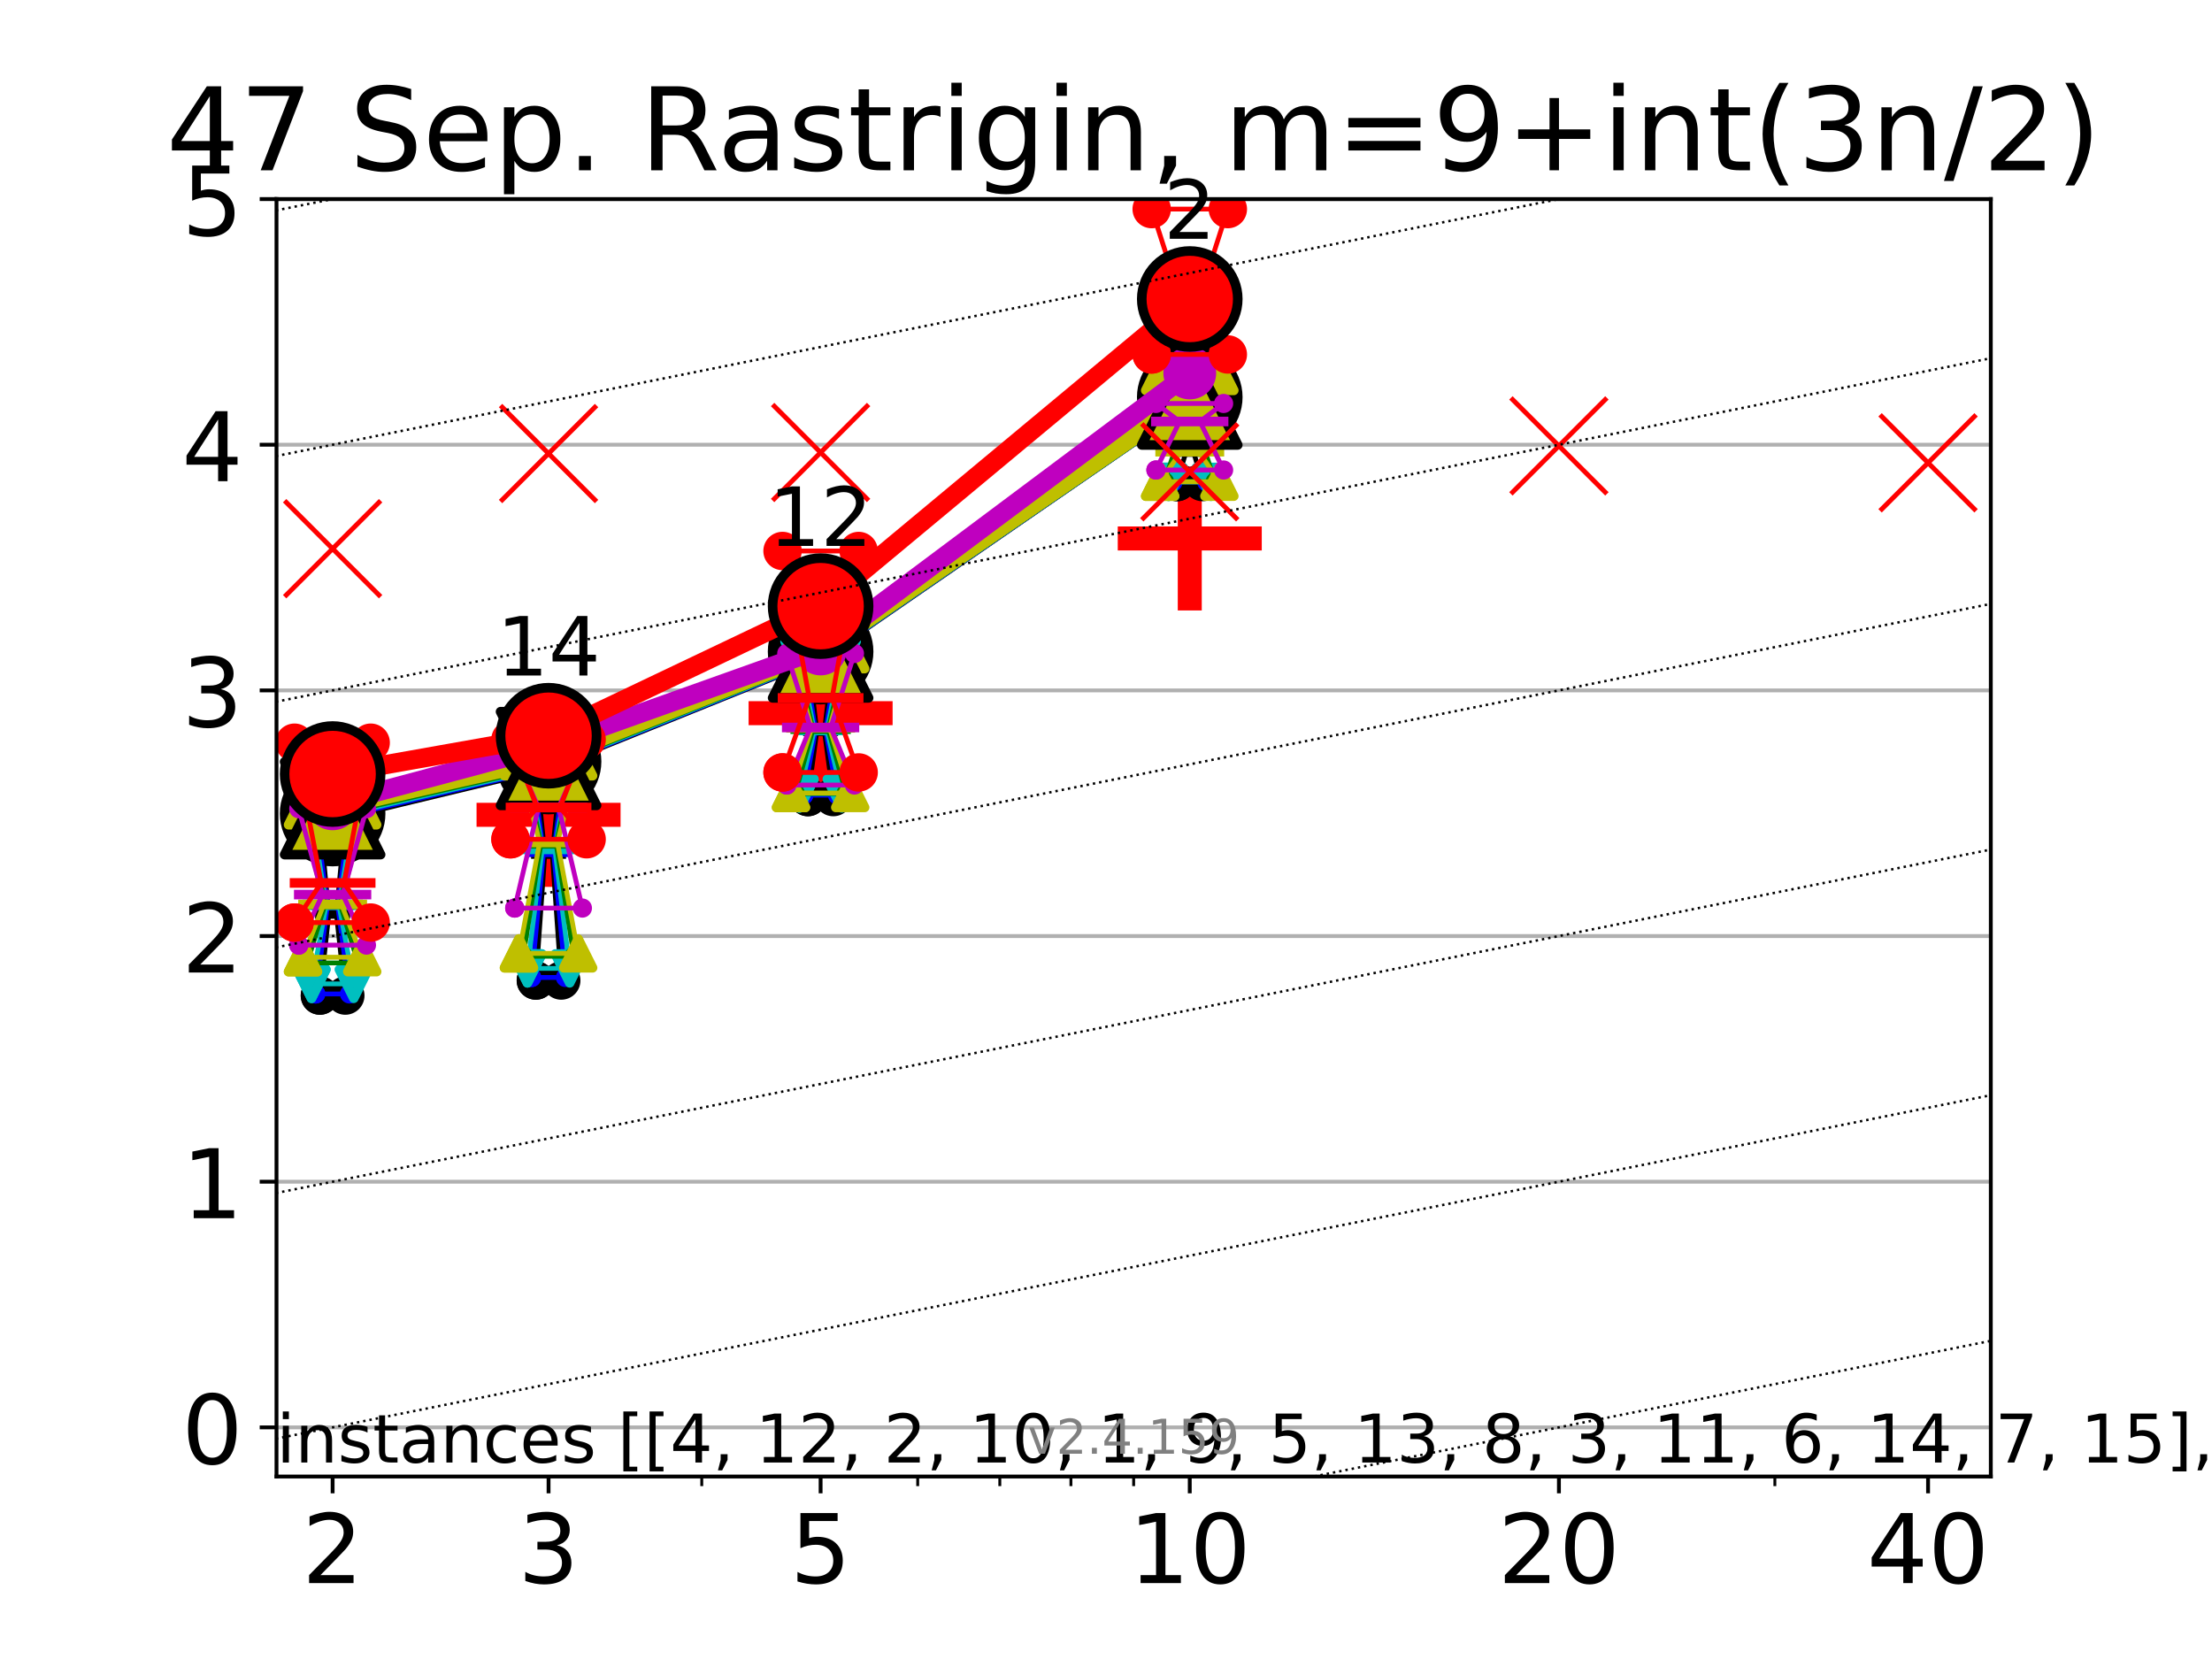 <?xml version="1.0" encoding="utf-8" standalone="no"?>
<!DOCTYPE svg PUBLIC "-//W3C//DTD SVG 1.1//EN"
  "http://www.w3.org/Graphics/SVG/1.1/DTD/svg11.dtd">
<!-- Created with matplotlib (https://matplotlib.org/) -->
<svg height="345.6pt" version="1.1" viewBox="0 0 460.8 345.6" width="460.8pt" xmlns="http://www.w3.org/2000/svg" xmlns:xlink="http://www.w3.org/1999/xlink">
 <defs>
  <style type="text/css">*{stroke-linecap:butt;stroke-linejoin:round;}</style>
 </defs>
 <g id="figure_1">
  <g id="patch_1">
   <path d="M 0 345.6 
L 460.8 345.6 
L 460.8 0 
L 0 0 
z
" style="fill:#ffffff;"/>
  </g>
  <g id="axes_1">
   <g id="patch_2">
    <path d="M 57.6 307.584 
L 414.72 307.584 
L 414.72 41.472 
L 57.6 41.472 
z
" style="fill:#ffffff;"/>
   </g>
   <g id="line2d_1">
    <defs>
     <path d="M -15 0 
L 15 0 
M 0 15 
L 0 -15 
" id="m05028e6f0e" style="stroke:#ff0000;stroke-width:5;"/>
    </defs>
    <g clip-path="url(#p38f8fa7ceb)">
     <use style="fill:#ff0000;stroke:#ff0000;stroke-width:5;" x="114.274" xlink:href="#m05028e6f0e" y="169.745"/>
    </g>
   </g>
   <g id="line2d_2">
    <g clip-path="url(#p38f8fa7ceb)">
     <use style="fill:#ff0000;stroke:#ff0000;stroke-width:5;" x="170.948" xlink:href="#m05028e6f0e" y="148.569"/>
    </g>
   </g>
   <g id="line2d_3">
    <g clip-path="url(#p38f8fa7ceb)">
     <use style="fill:#ff0000;stroke:#ff0000;stroke-width:5;" x="247.849" xlink:href="#m05028e6f0e" y="112.173"/>
    </g>
   </g>
   <g id="matplotlib.axis_1">
    <g id="xtick_1">
     <g id="line2d_4">
      <defs>
       <path d="M 0 0 
L 0 3.5 
" id="m03979a5e42" style="stroke:#000000;stroke-width:0.8;"/>
      </defs>
      <g>
       <use style="stroke:#000000;stroke-width:0.8;" x="69.289" xlink:href="#m03979a5e42" y="307.584"/>
      </g>
     </g>
     <g id="text_1">
      <!-- 2 -->
      <g transform="translate(62.927 329.781)scale(0.2 -0.2)">
       <defs>
        <path d="M 19.188 8.297 
L 53.609 8.297 
L 53.609 0 
L 7.328 0 
L 7.328 8.297 
Q 12.938 14.109 22.625 23.891 
Q 32.328 33.688 34.812 36.531 
Q 39.547 41.844 41.422 45.531 
Q 43.312 49.219 43.312 52.781 
Q 43.312 58.594 39.234 62.25 
Q 35.156 65.922 28.609 65.922 
Q 23.969 65.922 18.812 64.312 
Q 13.672 62.703 7.812 59.422 
L 7.812 69.391 
Q 13.766 71.781 18.938 73 
Q 24.125 74.219 28.422 74.219 
Q 39.75 74.219 46.484 68.547 
Q 53.219 62.891 53.219 53.422 
Q 53.219 48.922 51.531 44.891 
Q 49.859 40.875 45.406 35.406 
Q 44.188 33.984 37.641 27.219 
Q 31.109 20.453 19.188 8.297 
z
" id="DejaVuSans-50"/>
       </defs>
       <use xlink:href="#DejaVuSans-50"/>
      </g>
     </g>
    </g>
    <g id="xtick_2">
     <g id="line2d_5">
      <g>
       <use style="stroke:#000000;stroke-width:0.8;" x="114.274" xlink:href="#m03979a5e42" y="307.584"/>
      </g>
     </g>
     <g id="text_2">
      <!-- 3 -->
      <g transform="translate(107.911 329.781)scale(0.2 -0.2)">
       <defs>
        <path d="M 40.578 39.312 
Q 47.656 37.797 51.625 33 
Q 55.609 28.219 55.609 21.188 
Q 55.609 10.406 48.188 4.484 
Q 40.766 -1.422 27.094 -1.422 
Q 22.516 -1.422 17.656 -0.516 
Q 12.797 0.391 7.625 2.203 
L 7.625 11.719 
Q 11.719 9.328 16.594 8.109 
Q 21.484 6.891 26.812 6.891 
Q 36.078 6.891 40.938 10.547 
Q 45.797 14.203 45.797 21.188 
Q 45.797 27.641 41.281 31.266 
Q 36.766 34.906 28.719 34.906 
L 20.219 34.906 
L 20.219 43.016 
L 29.109 43.016 
Q 36.375 43.016 40.234 45.922 
Q 44.094 48.828 44.094 54.297 
Q 44.094 59.906 40.109 62.906 
Q 36.141 65.922 28.719 65.922 
Q 24.656 65.922 20.016 65.031 
Q 15.375 64.156 9.812 62.312 
L 9.812 71.094 
Q 15.438 72.656 20.344 73.438 
Q 25.25 74.219 29.594 74.219 
Q 40.828 74.219 47.359 69.109 
Q 53.906 64.016 53.906 55.328 
Q 53.906 49.266 50.438 45.094 
Q 46.969 40.922 40.578 39.312 
z
" id="DejaVuSans-51"/>
       </defs>
       <use xlink:href="#DejaVuSans-51"/>
      </g>
     </g>
    </g>
    <g id="xtick_3">
     <g id="line2d_6">
      <g>
       <use style="stroke:#000000;stroke-width:0.8;" x="170.948" xlink:href="#m03979a5e42" y="307.584"/>
      </g>
     </g>
     <g id="text_3">
      <!-- 5 -->
      <g transform="translate(164.585 329.781)scale(0.2 -0.2)">
       <defs>
        <path d="M 10.797 72.906 
L 49.516 72.906 
L 49.516 64.594 
L 19.828 64.594 
L 19.828 46.734 
Q 21.969 47.469 24.109 47.828 
Q 26.266 48.188 28.422 48.188 
Q 40.625 48.188 47.75 41.5 
Q 54.891 34.812 54.891 23.391 
Q 54.891 11.625 47.562 5.094 
Q 40.234 -1.422 26.906 -1.422 
Q 22.312 -1.422 17.547 -0.641 
Q 12.797 0.141 7.719 1.703 
L 7.719 11.625 
Q 12.109 9.234 16.797 8.062 
Q 21.484 6.891 26.703 6.891 
Q 35.156 6.891 40.078 11.328 
Q 45.016 15.766 45.016 23.391 
Q 45.016 31 40.078 35.438 
Q 35.156 39.891 26.703 39.891 
Q 22.75 39.891 18.812 39.016 
Q 14.891 38.141 10.797 36.281 
z
" id="DejaVuSans-53"/>
       </defs>
       <use xlink:href="#DejaVuSans-53"/>
      </g>
     </g>
    </g>
    <g id="xtick_4">
     <g id="line2d_7">
      <g>
       <use style="stroke:#000000;stroke-width:0.8;" x="247.849" xlink:href="#m03979a5e42" y="307.584"/>
      </g>
     </g>
     <g id="text_4">
      <!-- 10 -->
      <g transform="translate(235.124 329.781)scale(0.2 -0.2)">
       <defs>
        <path d="M 12.406 8.297 
L 28.516 8.297 
L 28.516 63.922 
L 10.984 60.406 
L 10.984 69.391 
L 28.422 72.906 
L 38.281 72.906 
L 38.281 8.297 
L 54.391 8.297 
L 54.391 0 
L 12.406 0 
z
" id="DejaVuSans-49"/>
        <path d="M 31.781 66.406 
Q 24.172 66.406 20.328 58.906 
Q 16.5 51.422 16.5 36.375 
Q 16.5 21.391 20.328 13.891 
Q 24.172 6.391 31.781 6.391 
Q 39.453 6.391 43.281 13.891 
Q 47.125 21.391 47.125 36.375 
Q 47.125 51.422 43.281 58.906 
Q 39.453 66.406 31.781 66.406 
z
M 31.781 74.219 
Q 44.047 74.219 50.516 64.516 
Q 56.984 54.828 56.984 36.375 
Q 56.984 17.969 50.516 8.266 
Q 44.047 -1.422 31.781 -1.422 
Q 19.531 -1.422 13.062 8.266 
Q 6.594 17.969 6.594 36.375 
Q 6.594 54.828 13.062 64.516 
Q 19.531 74.219 31.781 74.219 
z
" id="DejaVuSans-48"/>
       </defs>
       <use xlink:href="#DejaVuSans-49"/>
       <use x="63.623" xlink:href="#DejaVuSans-48"/>
      </g>
     </g>
    </g>
    <g id="xtick_5">
     <g id="line2d_8">
      <g>
       <use style="stroke:#000000;stroke-width:0.8;" x="324.751" xlink:href="#m03979a5e42" y="307.584"/>
      </g>
     </g>
     <g id="text_5">
      <!-- 20 -->
      <g transform="translate(312.026 329.781)scale(0.2 -0.2)">
       <use xlink:href="#DejaVuSans-50"/>
       <use x="63.623" xlink:href="#DejaVuSans-48"/>
      </g>
     </g>
    </g>
    <g id="xtick_6">
     <g id="line2d_9">
      <g>
       <use style="stroke:#000000;stroke-width:0.8;" x="401.652" xlink:href="#m03979a5e42" y="307.584"/>
      </g>
     </g>
     <g id="text_6">
      <!-- 40 -->
      <g transform="translate(388.927 329.781)scale(0.2 -0.2)">
       <defs>
        <path d="M 37.797 64.312 
L 12.891 25.391 
L 37.797 25.391 
z
M 35.203 72.906 
L 47.609 72.906 
L 47.609 25.391 
L 58.016 25.391 
L 58.016 17.188 
L 47.609 17.188 
L 47.609 0 
L 37.797 0 
L 37.797 17.188 
L 4.891 17.188 
L 4.891 26.703 
z
" id="DejaVuSans-52"/>
       </defs>
       <use xlink:href="#DejaVuSans-52"/>
       <use x="63.623" xlink:href="#DejaVuSans-48"/>
      </g>
     </g>
    </g>
    <g id="xtick_7">
     <g id="line2d_10">
      <defs>
       <path d="M 0 0 
L 0 2 
" id="m521f8dfc87" style="stroke:#000000;stroke-width:0.6;"/>
      </defs>
      <g>
       <use style="stroke:#000000;stroke-width:0.6;" x="146.191" xlink:href="#m521f8dfc87" y="307.584"/>
      </g>
     </g>
    </g>
    <g id="xtick_8">
     <g id="line2d_11">
      <g>
       <use style="stroke:#000000;stroke-width:0.6;" x="191.175" xlink:href="#m521f8dfc87" y="307.584"/>
      </g>
     </g>
    </g>
    <g id="xtick_9">
     <g id="line2d_12">
      <g>
       <use style="stroke:#000000;stroke-width:0.6;" x="208.278" xlink:href="#m521f8dfc87" y="307.584"/>
      </g>
     </g>
    </g>
    <g id="xtick_10">
     <g id="line2d_13">
      <g>
       <use style="stroke:#000000;stroke-width:0.6;" x="223.092" xlink:href="#m521f8dfc87" y="307.584"/>
      </g>
     </g>
    </g>
    <g id="xtick_11">
     <g id="line2d_14">
      <g>
       <use style="stroke:#000000;stroke-width:0.6;" x="236.16" xlink:href="#m521f8dfc87" y="307.584"/>
      </g>
     </g>
    </g>
    <g id="xtick_12">
     <g id="line2d_15">
      <g>
       <use style="stroke:#000000;stroke-width:0.6;" x="369.735" xlink:href="#m521f8dfc87" y="307.584"/>
      </g>
     </g>
    </g>
   </g>
   <g id="matplotlib.axis_2">
    <g id="ytick_1">
     <g id="line2d_16">
      <path clip-path="url(#p38f8fa7ceb)" d="M 57.6 297.349 
L 414.72 297.349 
" style="fill:none;stroke:#b0b0b0;stroke-linecap:square;stroke-width:0.8;"/>
     </g>
     <g id="line2d_17">
      <defs>
       <path d="M 0 0 
L -3.5 0 
" id="mc525820349" style="stroke:#000000;stroke-width:0.8;"/>
      </defs>
      <g>
       <use style="stroke:#000000;stroke-width:0.8;" x="57.6" xlink:href="#mc525820349" y="297.349"/>
      </g>
     </g>
     <g id="text_7">
      <!-- 0 -->
      <g transform="translate(37.875 304.947)scale(0.2 -0.2)">
       <use xlink:href="#DejaVuSans-48"/>
      </g>
     </g>
    </g>
    <g id="ytick_2">
     <g id="line2d_18">
      <path clip-path="url(#p38f8fa7ceb)" d="M 57.6 246.174 
L 414.72 246.174 
" style="fill:none;stroke:#b0b0b0;stroke-linecap:square;stroke-width:0.8;"/>
     </g>
     <g id="line2d_19">
      <g>
       <use style="stroke:#000000;stroke-width:0.8;" x="57.6" xlink:href="#mc525820349" y="246.174"/>
      </g>
     </g>
     <g id="text_8">
      <!-- 1 -->
      <g transform="translate(37.875 253.772)scale(0.2 -0.2)">
       <use xlink:href="#DejaVuSans-49"/>
      </g>
     </g>
    </g>
    <g id="ytick_3">
     <g id="line2d_20">
      <path clip-path="url(#p38f8fa7ceb)" d="M 57.6 194.998 
L 414.72 194.998 
" style="fill:none;stroke:#b0b0b0;stroke-linecap:square;stroke-width:0.8;"/>
     </g>
     <g id="line2d_21">
      <g>
       <use style="stroke:#000000;stroke-width:0.8;" x="57.6" xlink:href="#mc525820349" y="194.998"/>
      </g>
     </g>
     <g id="text_9">
      <!-- 2 -->
      <g transform="translate(37.875 202.597)scale(0.2 -0.2)">
       <use xlink:href="#DejaVuSans-50"/>
      </g>
     </g>
    </g>
    <g id="ytick_4">
     <g id="line2d_22">
      <path clip-path="url(#p38f8fa7ceb)" d="M 57.6 143.823 
L 414.72 143.823 
" style="fill:none;stroke:#b0b0b0;stroke-linecap:square;stroke-width:0.8;"/>
     </g>
     <g id="line2d_23">
      <g>
       <use style="stroke:#000000;stroke-width:0.8;" x="57.6" xlink:href="#mc525820349" y="143.823"/>
      </g>
     </g>
     <g id="text_10">
      <!-- 3 -->
      <g transform="translate(37.875 151.421)scale(0.2 -0.2)">
       <use xlink:href="#DejaVuSans-51"/>
      </g>
     </g>
    </g>
    <g id="ytick_5">
     <g id="line2d_24">
      <path clip-path="url(#p38f8fa7ceb)" d="M 57.6 92.647 
L 414.72 92.647 
" style="fill:none;stroke:#b0b0b0;stroke-linecap:square;stroke-width:0.8;"/>
     </g>
     <g id="line2d_25">
      <g>
       <use style="stroke:#000000;stroke-width:0.8;" x="57.6" xlink:href="#mc525820349" y="92.647"/>
      </g>
     </g>
     <g id="text_11">
      <!-- 4 -->
      <g transform="translate(37.875 100.246)scale(0.2 -0.2)">
       <use xlink:href="#DejaVuSans-52"/>
      </g>
     </g>
    </g>
    <g id="ytick_6">
     <g id="line2d_26">
      <path clip-path="url(#p38f8fa7ceb)" d="M 57.6 41.472 
L 414.72 41.472 
" style="fill:none;stroke:#b0b0b0;stroke-linecap:square;stroke-width:0.8;"/>
     </g>
     <g id="line2d_27">
      <g>
       <use style="stroke:#000000;stroke-width:0.8;" x="57.6" xlink:href="#mc525820349" y="41.472"/>
      </g>
     </g>
     <g id="text_12">
      <!-- 5 -->
      <g transform="translate(37.875 49.07)scale(0.2 -0.2)">
       <use xlink:href="#DejaVuSans-53"/>
      </g>
     </g>
    </g>
   </g>
   <g id="line2d_28">
    <path clip-path="url(#p38f8fa7ceb)" d="M 66.646 207.394 
L 68.496 190.397 
L 66.646 170.711 
L 71.933 170.711 
L 70.082 190.397 
L 71.933 207.394 
L 66.646 207.394 
" style="fill:none;stroke:#000000;stroke-linecap:square;"/>
   </g>
   <g id="line2d_29">
    <path clip-path="url(#p38f8fa7ceb)" d="M 66.646 207.394 
L 71.933 207.394 
L 71.933 170.711 
L 66.646 170.711 
L 66.646 207.394 
" style="fill:none;"/>
    <defs>
     <path d="M 0 3 
C 0.796 3 1.559 2.684 2.121 2.121 
C 2.684 1.559 3 0.796 3 0 
C 3 -0.796 2.684 -1.559 2.121 -2.121 
C 1.559 -2.684 0.796 -3 0 -3 
C -0.796 -3 -1.559 -2.684 -2.121 -2.121 
C -2.684 -1.559 -3 -0.796 -3 0 
C -3 0.796 -2.684 1.559 -2.121 2.121 
C -1.559 2.684 -0.796 3 0 3 
z
" id="m9513c4a3f4" style="stroke:#000000;stroke-width:2;"/>
    </defs>
    <g clip-path="url(#p38f8fa7ceb)">
     <use style="stroke:#000000;stroke-width:2;" x="66.646" xlink:href="#m9513c4a3f4" y="207.394"/>
     <use style="stroke:#000000;stroke-width:2;" x="71.933" xlink:href="#m9513c4a3f4" y="207.394"/>
     <use style="stroke:#000000;stroke-width:2;" x="71.933" xlink:href="#m9513c4a3f4" y="170.711"/>
     <use style="stroke:#000000;stroke-width:2;" x="66.646" xlink:href="#m9513c4a3f4" y="170.711"/>
     <use style="stroke:#000000;stroke-width:2;" x="66.646" xlink:href="#m9513c4a3f4" y="207.394"/>
    </g>
   </g>
   <g id="line2d_30">
    <path clip-path="url(#p38f8fa7ceb)" d="M 66.646 190.397 
L 71.933 190.397 
" style="fill:none;stroke:#000000;stroke-linecap:square;stroke-width:2;"/>
   </g>
   <g id="line2d_31">
    <path clip-path="url(#p38f8fa7ceb)" d="M 111.63 204.261 
L 113.481 177.917 
L 111.63 159.556 
L 116.917 159.556 
L 115.067 177.917 
L 116.917 204.261 
L 111.63 204.261 
" style="fill:none;stroke:#000000;stroke-linecap:square;"/>
   </g>
   <g id="line2d_32">
    <path clip-path="url(#p38f8fa7ceb)" d="M 111.63 204.261 
L 116.917 204.261 
L 116.917 159.556 
L 111.63 159.556 
L 111.63 204.261 
" style="fill:none;"/>
    <g clip-path="url(#p38f8fa7ceb)">
     <use style="stroke:#000000;stroke-width:2;" x="111.63" xlink:href="#m9513c4a3f4" y="204.261"/>
     <use style="stroke:#000000;stroke-width:2;" x="116.917" xlink:href="#m9513c4a3f4" y="204.261"/>
     <use style="stroke:#000000;stroke-width:2;" x="116.917" xlink:href="#m9513c4a3f4" y="159.556"/>
     <use style="stroke:#000000;stroke-width:2;" x="111.63" xlink:href="#m9513c4a3f4" y="159.556"/>
     <use style="stroke:#000000;stroke-width:2;" x="111.63" xlink:href="#m9513c4a3f4" y="204.261"/>
    </g>
   </g>
   <g id="line2d_33">
    <path clip-path="url(#p38f8fa7ceb)" d="M 111.63 177.917 
L 116.917 177.917 
" style="fill:none;stroke:#000000;stroke-linecap:square;stroke-width:2;"/>
   </g>
   <g id="line2d_34">
    <path clip-path="url(#p38f8fa7ceb)" d="M 168.304 166.044 
L 170.155 152.335 
L 168.304 136.773 
L 173.591 136.773 
L 171.741 152.335 
L 173.591 166.044 
L 168.304 166.044 
" style="fill:none;stroke:#000000;stroke-linecap:square;"/>
   </g>
   <g id="line2d_35">
    <path clip-path="url(#p38f8fa7ceb)" d="M 168.304 166.044 
L 173.591 166.044 
L 173.591 136.773 
L 168.304 136.773 
L 168.304 166.044 
" style="fill:none;"/>
    <g clip-path="url(#p38f8fa7ceb)">
     <use style="stroke:#000000;stroke-width:2;" x="168.304" xlink:href="#m9513c4a3f4" y="166.044"/>
     <use style="stroke:#000000;stroke-width:2;" x="173.591" xlink:href="#m9513c4a3f4" y="166.044"/>
     <use style="stroke:#000000;stroke-width:2;" x="173.591" xlink:href="#m9513c4a3f4" y="136.773"/>
     <use style="stroke:#000000;stroke-width:2;" x="168.304" xlink:href="#m9513c4a3f4" y="136.773"/>
     <use style="stroke:#000000;stroke-width:2;" x="168.304" xlink:href="#m9513c4a3f4" y="166.044"/>
    </g>
   </g>
   <g id="line2d_36">
    <path clip-path="url(#p38f8fa7ceb)" d="M 168.304 152.335 
L 173.591 152.335 
" style="fill:none;stroke:#000000;stroke-linecap:square;stroke-width:2;"/>
   </g>
   <g id="line2d_37">
    <path clip-path="url(#p38f8fa7ceb)" d="M 245.206 100.42 
L 247.056 94.176 
L 245.206 77.751 
L 250.493 77.751 
L 248.642 94.176 
L 250.493 100.42 
L 245.206 100.42 
" style="fill:none;stroke:#000000;stroke-linecap:square;"/>
   </g>
   <g id="line2d_38">
    <path clip-path="url(#p38f8fa7ceb)" d="M 245.206 100.42 
L 250.493 100.42 
L 250.493 77.751 
L 245.206 77.751 
L 245.206 100.42 
" style="fill:none;"/>
    <g clip-path="url(#p38f8fa7ceb)">
     <use style="stroke:#000000;stroke-width:2;" x="245.206" xlink:href="#m9513c4a3f4" y="100.42"/>
     <use style="stroke:#000000;stroke-width:2;" x="250.493" xlink:href="#m9513c4a3f4" y="100.42"/>
     <use style="stroke:#000000;stroke-width:2;" x="250.493" xlink:href="#m9513c4a3f4" y="77.751"/>
     <use style="stroke:#000000;stroke-width:2;" x="245.206" xlink:href="#m9513c4a3f4" y="77.751"/>
     <use style="stroke:#000000;stroke-width:2;" x="245.206" xlink:href="#m9513c4a3f4" y="100.42"/>
    </g>
   </g>
   <g id="line2d_39">
    <path clip-path="url(#p38f8fa7ceb)" d="M 245.206 94.176 
L 250.493 94.176 
" style="fill:none;stroke:#000000;stroke-linecap:square;stroke-width:2;"/>
   </g>
   <g id="line2d_40">
    <path clip-path="url(#p38f8fa7ceb)" d="M 69.289 169.478 
L 114.274 158.645 
" style="fill:none;stroke:#000000;stroke-linecap:square;stroke-width:4;"/>
   </g>
   <g id="line2d_41">
    <path clip-path="url(#p38f8fa7ceb)" d="M 114.274 158.645 
L 170.948 135.742 
" style="fill:none;stroke:#000000;stroke-linecap:square;stroke-width:4;"/>
   </g>
   <g id="line2d_42">
    <path clip-path="url(#p38f8fa7ceb)" d="M 170.948 135.742 
L 247.849 82.728 
" style="fill:none;stroke:#000000;stroke-linecap:square;stroke-width:4;"/>
   </g>
   <g id="line2d_43">
    <path clip-path="url(#p38f8fa7ceb)" d="M 69.289 169.478 
L 114.274 158.645 
L 170.948 135.742 
L 247.849 82.728 
" style="fill:none;"/>
    <defs>
     <path d="M 0 10 
C 2.652 10 5.196 8.946 7.071 7.071 
C 8.946 5.196 10 2.652 10 0 
C 10 -2.652 8.946 -5.196 7.071 -7.071 
C 5.196 -8.946 2.652 -10 0 -10 
C -2.652 -10 -5.196 -8.946 -7.071 -7.071 
C -8.946 -5.196 -10 -2.652 -10 0 
C -10 2.652 -8.946 5.196 -7.071 7.071 
C -5.196 8.946 -2.652 10 0 10 
z
" id="ma4fa8aa680" style="stroke:#000000;stroke-width:2;"/>
    </defs>
    <g clip-path="url(#p38f8fa7ceb)">
     <use style="stroke:#000000;stroke-width:2;" x="69.289" xlink:href="#ma4fa8aa680" y="169.478"/>
     <use style="stroke:#000000;stroke-width:2;" x="114.274" xlink:href="#ma4fa8aa680" y="158.645"/>
     <use style="stroke:#000000;stroke-width:2;" x="170.948" xlink:href="#ma4fa8aa680" y="135.742"/>
     <use style="stroke:#000000;stroke-width:2;" x="247.849" xlink:href="#ma4fa8aa680" y="82.728"/>
    </g>
   </g>
   <g id="line2d_44">
    <path clip-path="url(#p38f8fa7ceb)" d="M 65.765 207.057 
L 68.232 188.577 
L 65.765 170.187 
L 72.814 170.187 
L 70.347 188.577 
L 72.814 207.057 
L 65.765 207.057 
" style="fill:none;stroke:#0000ff;stroke-linecap:square;"/>
   </g>
   <g id="line2d_45">
    <path clip-path="url(#p38f8fa7ceb)" d="M 65.765 207.057 
L 72.814 207.057 
L 72.814 170.187 
L 65.765 170.187 
L 65.765 207.057 
" style="fill:none;"/>
    <defs>
     <path d="M 0 1.5 
C 0.398 1.5 0.779 1.342 1.061 1.061 
C 1.342 0.779 1.5 0.398 1.5 0 
C 1.5 -0.398 1.342 -0.779 1.061 -1.061 
C 0.779 -1.342 0.398 -1.5 0 -1.5 
C -0.398 -1.5 -0.779 -1.342 -1.061 -1.061 
C -1.342 -0.779 -1.5 -0.398 -1.5 0 
C -1.5 0.398 -1.342 0.779 -1.061 1.061 
C -0.779 1.342 -0.398 1.5 0 1.5 
z
" id="m110476e0ec" style="stroke:#0000ff;"/>
    </defs>
    <g clip-path="url(#p38f8fa7ceb)">
     <use style="fill:#0000ff;stroke:#0000ff;" x="65.765" xlink:href="#m110476e0ec" y="207.057"/>
     <use style="fill:#0000ff;stroke:#0000ff;" x="72.814" xlink:href="#m110476e0ec" y="207.057"/>
     <use style="fill:#0000ff;stroke:#0000ff;" x="72.814" xlink:href="#m110476e0ec" y="170.187"/>
     <use style="fill:#0000ff;stroke:#0000ff;" x="65.765" xlink:href="#m110476e0ec" y="170.187"/>
     <use style="fill:#0000ff;stroke:#0000ff;" x="65.765" xlink:href="#m110476e0ec" y="207.057"/>
    </g>
   </g>
   <g id="line2d_46">
    <path clip-path="url(#p38f8fa7ceb)" d="M 65.765 188.577 
L 72.814 188.577 
" style="fill:none;stroke:#0000ff;stroke-linecap:square;stroke-width:2;"/>
   </g>
   <g id="line2d_47">
    <path clip-path="url(#p38f8fa7ceb)" d="M 110.749 203.624 
L 113.216 177.542 
L 110.749 159.11 
L 117.799 159.11 
L 115.331 177.542 
L 117.799 203.624 
L 110.749 203.624 
" style="fill:none;stroke:#0000ff;stroke-linecap:square;"/>
   </g>
   <g id="line2d_48">
    <path clip-path="url(#p38f8fa7ceb)" d="M 110.749 203.624 
L 117.799 203.624 
L 117.799 159.11 
L 110.749 159.11 
L 110.749 203.624 
" style="fill:none;"/>
    <g clip-path="url(#p38f8fa7ceb)">
     <use style="fill:#0000ff;stroke:#0000ff;" x="110.749" xlink:href="#m110476e0ec" y="203.624"/>
     <use style="fill:#0000ff;stroke:#0000ff;" x="117.799" xlink:href="#m110476e0ec" y="203.624"/>
     <use style="fill:#0000ff;stroke:#0000ff;" x="117.799" xlink:href="#m110476e0ec" y="159.11"/>
     <use style="fill:#0000ff;stroke:#0000ff;" x="110.749" xlink:href="#m110476e0ec" y="159.11"/>
     <use style="fill:#0000ff;stroke:#0000ff;" x="110.749" xlink:href="#m110476e0ec" y="203.624"/>
    </g>
   </g>
   <g id="line2d_49">
    <path clip-path="url(#p38f8fa7ceb)" d="M 110.749 177.542 
L 117.799 177.542 
" style="fill:none;stroke:#0000ff;stroke-linecap:square;stroke-width:2;"/>
   </g>
   <g id="line2d_50">
    <path clip-path="url(#p38f8fa7ceb)" d="M 167.423 165.646 
L 169.89 152.167 
L 167.423 136.642 
L 174.472 136.642 
L 172.005 152.167 
L 174.472 165.646 
L 167.423 165.646 
" style="fill:none;stroke:#0000ff;stroke-linecap:square;"/>
   </g>
   <g id="line2d_51">
    <path clip-path="url(#p38f8fa7ceb)" d="M 167.423 165.646 
L 174.472 165.646 
L 174.472 136.642 
L 167.423 136.642 
L 167.423 165.646 
" style="fill:none;"/>
    <g clip-path="url(#p38f8fa7ceb)">
     <use style="fill:#0000ff;stroke:#0000ff;" x="167.423" xlink:href="#m110476e0ec" y="165.646"/>
     <use style="fill:#0000ff;stroke:#0000ff;" x="174.472" xlink:href="#m110476e0ec" y="165.646"/>
     <use style="fill:#0000ff;stroke:#0000ff;" x="174.472" xlink:href="#m110476e0ec" y="136.642"/>
     <use style="fill:#0000ff;stroke:#0000ff;" x="167.423" xlink:href="#m110476e0ec" y="136.642"/>
     <use style="fill:#0000ff;stroke:#0000ff;" x="167.423" xlink:href="#m110476e0ec" y="165.646"/>
    </g>
   </g>
   <g id="line2d_52">
    <path clip-path="url(#p38f8fa7ceb)" d="M 167.423 152.167 
L 174.472 152.167 
" style="fill:none;stroke:#0000ff;stroke-linecap:square;stroke-width:2;"/>
   </g>
   <g id="line2d_53">
    <path clip-path="url(#p38f8fa7ceb)" d="M 244.325 100.4 
L 246.792 79.468 
L 244.325 67.857 
L 251.374 67.857 
L 248.907 79.468 
L 251.374 100.4 
L 244.325 100.4 
" style="fill:none;stroke:#0000ff;stroke-linecap:square;"/>
   </g>
   <g id="line2d_54">
    <path clip-path="url(#p38f8fa7ceb)" d="M 244.325 100.4 
L 251.374 100.4 
L 251.374 67.857 
L 244.325 67.857 
L 244.325 100.4 
" style="fill:none;"/>
    <g clip-path="url(#p38f8fa7ceb)">
     <use style="fill:#0000ff;stroke:#0000ff;" x="244.325" xlink:href="#m110476e0ec" y="100.4"/>
     <use style="fill:#0000ff;stroke:#0000ff;" x="251.374" xlink:href="#m110476e0ec" y="100.4"/>
     <use style="fill:#0000ff;stroke:#0000ff;" x="251.374" xlink:href="#m110476e0ec" y="67.857"/>
     <use style="fill:#0000ff;stroke:#0000ff;" x="244.325" xlink:href="#m110476e0ec" y="67.857"/>
     <use style="fill:#0000ff;stroke:#0000ff;" x="244.325" xlink:href="#m110476e0ec" y="100.4"/>
    </g>
   </g>
   <g id="line2d_55">
    <path clip-path="url(#p38f8fa7ceb)" d="M 244.325 79.468 
L 251.374 79.468 
" style="fill:none;stroke:#0000ff;stroke-linecap:square;stroke-width:2;"/>
   </g>
   <g id="line2d_56">
    <path clip-path="url(#p38f8fa7ceb)" d="M 69.289 169.084 
L 114.274 158.441 
" style="fill:none;stroke:#0000ff;stroke-linecap:square;stroke-width:4;"/>
   </g>
   <g id="line2d_57">
    <path clip-path="url(#p38f8fa7ceb)" d="M 114.274 158.441 
L 170.948 135.628 
" style="fill:none;stroke:#0000ff;stroke-linecap:square;stroke-width:4;"/>
   </g>
   <g id="line2d_58">
    <path clip-path="url(#p38f8fa7ceb)" d="M 170.948 135.628 
L 247.849 82.717 
" style="fill:none;stroke:#0000ff;stroke-linecap:square;stroke-width:4;"/>
   </g>
   <g id="line2d_59">
    <path clip-path="url(#p38f8fa7ceb)" d="M 69.289 169.084 
L 114.274 158.441 
L 170.948 135.628 
L 247.849 82.717 
" style="fill:none;"/>
    <defs>
     <path d="M 0 5 
C 1.326 5 2.598 4.473 3.536 3.536 
C 4.473 2.598 5 1.326 5 0 
C 5 -1.326 4.473 -2.598 3.536 -3.536 
C 2.598 -4.473 1.326 -5 0 -5 
C -1.326 -5 -2.598 -4.473 -3.536 -3.536 
C -4.473 -2.598 -5 -1.326 -5 0 
C -5 1.326 -4.473 2.598 -3.536 3.536 
C -2.598 4.473 -1.326 5 0 5 
z
" id="mf5a22fe09b" style="stroke:#0000ff;"/>
    </defs>
    <g clip-path="url(#p38f8fa7ceb)">
     <use style="fill:#0000ff;stroke:#0000ff;" x="69.289" xlink:href="#mf5a22fe09b" y="169.084"/>
     <use style="fill:#0000ff;stroke:#0000ff;" x="114.274" xlink:href="#mf5a22fe09b" y="158.441"/>
     <use style="fill:#0000ff;stroke:#0000ff;" x="170.948" xlink:href="#mf5a22fe09b" y="135.628"/>
     <use style="fill:#0000ff;stroke:#0000ff;" x="247.849" xlink:href="#mf5a22fe09b" y="82.717"/>
    </g>
   </g>
   <g id="line2d_60">
    <path clip-path="url(#p38f8fa7ceb)" d="M 64.883 204.96 
L 67.968 188.577 
L 64.883 169.479 
L 73.695 169.479 
L 70.611 188.577 
L 73.695 204.96 
L 64.883 204.96 
" style="fill:none;stroke:#00bfbf;stroke-linecap:square;"/>
   </g>
   <g id="line2d_61">
    <path clip-path="url(#p38f8fa7ceb)" d="M 64.883 204.96 
L 73.695 204.96 
L 73.695 169.479 
L 64.883 169.479 
L 64.883 204.96 
" style="fill:none;"/>
    <defs>
     <path d="M -0 3 
L 3 -3 
L -3 -3 
z
" id="me6fa1f113d" style="stroke:#00bfbf;stroke-linejoin:miter;stroke-width:2;"/>
    </defs>
    <g clip-path="url(#p38f8fa7ceb)">
     <use style="fill:#00bfbf;stroke:#00bfbf;stroke-linejoin:miter;stroke-width:2;" x="64.883" xlink:href="#me6fa1f113d" y="204.96"/>
     <use style="fill:#00bfbf;stroke:#00bfbf;stroke-linejoin:miter;stroke-width:2;" x="73.695" xlink:href="#me6fa1f113d" y="204.96"/>
     <use style="fill:#00bfbf;stroke:#00bfbf;stroke-linejoin:miter;stroke-width:2;" x="73.695" xlink:href="#me6fa1f113d" y="169.479"/>
     <use style="fill:#00bfbf;stroke:#00bfbf;stroke-linejoin:miter;stroke-width:2;" x="64.883" xlink:href="#me6fa1f113d" y="169.479"/>
     <use style="fill:#00bfbf;stroke:#00bfbf;stroke-linejoin:miter;stroke-width:2;" x="64.883" xlink:href="#me6fa1f113d" y="204.96"/>
    </g>
   </g>
   <g id="line2d_62">
    <path clip-path="url(#p38f8fa7ceb)" d="M 64.883 188.577 
L 73.695 188.577 
" style="fill:none;stroke:#00bfbf;stroke-linecap:square;stroke-width:2;"/>
   </g>
   <g id="line2d_63">
    <path clip-path="url(#p38f8fa7ceb)" d="M 109.868 201.74 
L 112.952 176.942 
L 109.868 159.011 
L 118.68 159.011 
L 115.596 176.942 
L 118.68 201.74 
L 109.868 201.74 
" style="fill:none;stroke:#00bfbf;stroke-linecap:square;"/>
   </g>
   <g id="line2d_64">
    <path clip-path="url(#p38f8fa7ceb)" d="M 109.868 201.74 
L 118.68 201.74 
L 118.68 159.011 
L 109.868 159.011 
L 109.868 201.74 
" style="fill:none;"/>
    <g clip-path="url(#p38f8fa7ceb)">
     <use style="fill:#00bfbf;stroke:#00bfbf;stroke-linejoin:miter;stroke-width:2;" x="109.868" xlink:href="#me6fa1f113d" y="201.74"/>
     <use style="fill:#00bfbf;stroke:#00bfbf;stroke-linejoin:miter;stroke-width:2;" x="118.68" xlink:href="#me6fa1f113d" y="201.74"/>
     <use style="fill:#00bfbf;stroke:#00bfbf;stroke-linejoin:miter;stroke-width:2;" x="118.68" xlink:href="#me6fa1f113d" y="159.011"/>
     <use style="fill:#00bfbf;stroke:#00bfbf;stroke-linejoin:miter;stroke-width:2;" x="109.868" xlink:href="#me6fa1f113d" y="159.011"/>
     <use style="fill:#00bfbf;stroke:#00bfbf;stroke-linejoin:miter;stroke-width:2;" x="109.868" xlink:href="#me6fa1f113d" y="201.74"/>
    </g>
   </g>
   <g id="line2d_65">
    <path clip-path="url(#p38f8fa7ceb)" d="M 109.868 176.942 
L 118.68 176.942 
" style="fill:none;stroke:#00bfbf;stroke-linecap:square;stroke-width:2;"/>
   </g>
   <g id="line2d_66">
    <path clip-path="url(#p38f8fa7ceb)" d="M 166.542 165.313 
L 169.626 152.167 
L 166.542 136.611 
L 175.354 136.611 
L 172.269 152.167 
L 175.354 165.313 
L 166.542 165.313 
" style="fill:none;stroke:#00bfbf;stroke-linecap:square;"/>
   </g>
   <g id="line2d_67">
    <path clip-path="url(#p38f8fa7ceb)" d="M 166.542 165.313 
L 175.354 165.313 
L 175.354 136.611 
L 166.542 136.611 
L 166.542 165.313 
" style="fill:none;"/>
    <g clip-path="url(#p38f8fa7ceb)">
     <use style="fill:#00bfbf;stroke:#00bfbf;stroke-linejoin:miter;stroke-width:2;" x="166.542" xlink:href="#me6fa1f113d" y="165.313"/>
     <use style="fill:#00bfbf;stroke:#00bfbf;stroke-linejoin:miter;stroke-width:2;" x="175.354" xlink:href="#me6fa1f113d" y="165.313"/>
     <use style="fill:#00bfbf;stroke:#00bfbf;stroke-linejoin:miter;stroke-width:2;" x="175.354" xlink:href="#me6fa1f113d" y="136.611"/>
     <use style="fill:#00bfbf;stroke:#00bfbf;stroke-linejoin:miter;stroke-width:2;" x="166.542" xlink:href="#me6fa1f113d" y="136.611"/>
     <use style="fill:#00bfbf;stroke:#00bfbf;stroke-linejoin:miter;stroke-width:2;" x="166.542" xlink:href="#me6fa1f113d" y="165.313"/>
    </g>
   </g>
   <g id="line2d_68">
    <path clip-path="url(#p38f8fa7ceb)" d="M 166.542 152.167 
L 175.354 152.167 
" style="fill:none;stroke:#00bfbf;stroke-linecap:square;stroke-width:2;"/>
   </g>
   <g id="line2d_69">
    <path clip-path="url(#p38f8fa7ceb)" d="M 243.443 100.38 
L 246.528 88.51 
L 243.443 80.425 
L 252.255 80.425 
L 249.171 88.51 
L 252.255 100.38 
L 243.443 100.38 
" style="fill:none;stroke:#00bfbf;stroke-linecap:square;"/>
   </g>
   <g id="line2d_70">
    <path clip-path="url(#p38f8fa7ceb)" d="M 243.443 100.38 
L 252.255 100.38 
L 252.255 80.425 
L 243.443 80.425 
L 243.443 100.38 
" style="fill:none;"/>
    <g clip-path="url(#p38f8fa7ceb)">
     <use style="fill:#00bfbf;stroke:#00bfbf;stroke-linejoin:miter;stroke-width:2;" x="243.443" xlink:href="#me6fa1f113d" y="100.38"/>
     <use style="fill:#00bfbf;stroke:#00bfbf;stroke-linejoin:miter;stroke-width:2;" x="252.255" xlink:href="#me6fa1f113d" y="100.38"/>
     <use style="fill:#00bfbf;stroke:#00bfbf;stroke-linejoin:miter;stroke-width:2;" x="252.255" xlink:href="#me6fa1f113d" y="80.425"/>
     <use style="fill:#00bfbf;stroke:#00bfbf;stroke-linejoin:miter;stroke-width:2;" x="243.443" xlink:href="#me6fa1f113d" y="80.425"/>
     <use style="fill:#00bfbf;stroke:#00bfbf;stroke-linejoin:miter;stroke-width:2;" x="243.443" xlink:href="#me6fa1f113d" y="100.38"/>
    </g>
   </g>
   <g id="line2d_71">
    <path clip-path="url(#p38f8fa7ceb)" d="M 243.443 88.51 
L 252.255 88.51 
" style="fill:none;stroke:#00bfbf;stroke-linecap:square;stroke-width:2;"/>
   </g>
   <g id="line2d_72">
    <path clip-path="url(#p38f8fa7ceb)" d="M 69.289 168.702 
L 114.274 158.258 
" style="fill:none;stroke:#00bfbf;stroke-linecap:square;stroke-width:4;"/>
   </g>
   <g id="line2d_73">
    <path clip-path="url(#p38f8fa7ceb)" d="M 114.274 158.258 
L 170.948 135.531 
" style="fill:none;stroke:#00bfbf;stroke-linecap:square;stroke-width:4;"/>
   </g>
   <g id="line2d_74">
    <path clip-path="url(#p38f8fa7ceb)" d="M 170.948 135.531 
L 247.849 82.709 
" style="fill:none;stroke:#00bfbf;stroke-linecap:square;stroke-width:4;"/>
   </g>
   <g id="line2d_75">
    <path clip-path="url(#p38f8fa7ceb)" d="M 69.289 168.702 
L 114.274 158.258 
L 170.948 135.531 
L 247.849 82.709 
" style="fill:none;"/>
    <defs>
     <path d="M -0 10 
L 10 -10 
L -10 -10 
z
" id="mfeed4ae1b1" style="stroke:#000000;stroke-linejoin:miter;stroke-width:2;"/>
    </defs>
    <g clip-path="url(#p38f8fa7ceb)">
     <use style="fill:#00bfbf;stroke:#000000;stroke-linejoin:miter;stroke-width:2;" x="69.289" xlink:href="#mfeed4ae1b1" y="168.702"/>
     <use style="fill:#00bfbf;stroke:#000000;stroke-linejoin:miter;stroke-width:2;" x="114.274" xlink:href="#mfeed4ae1b1" y="158.258"/>
     <use style="fill:#00bfbf;stroke:#000000;stroke-linejoin:miter;stroke-width:2;" x="170.948" xlink:href="#mfeed4ae1b1" y="135.531"/>
     <use style="fill:#00bfbf;stroke:#000000;stroke-linejoin:miter;stroke-width:2;" x="247.849" xlink:href="#mfeed4ae1b1" y="82.709"/>
    </g>
   </g>
   <g id="line2d_76">
    <path clip-path="url(#p38f8fa7ceb)" d="M 64.002 200.592 
L 67.703 188.411 
L 64.002 169.418 
L 74.576 169.418 
L 70.875 188.411 
L 74.576 200.592 
L 64.002 200.592 
" style="fill:none;stroke:#008000;stroke-linecap:square;"/>
   </g>
   <g id="line2d_77">
    <path clip-path="url(#p38f8fa7ceb)" d="M 64.002 200.592 
L 74.576 200.592 
L 74.576 169.418 
L 64.002 169.418 
L 64.002 200.592 
" style="fill:none;"/>
    <defs>
     <path d="M 0 1.5 
C 0.398 1.5 0.779 1.342 1.061 1.061 
C 1.342 0.779 1.5 0.398 1.5 0 
C 1.5 -0.398 1.342 -0.779 1.061 -1.061 
C 0.779 -1.342 0.398 -1.5 0 -1.5 
C -0.398 -1.5 -0.779 -1.342 -1.061 -1.061 
C -1.342 -0.779 -1.5 -0.398 -1.5 0 
C -1.5 0.398 -1.342 0.779 -1.061 1.061 
C -0.779 1.342 -0.398 1.5 0 1.5 
z
" id="mb09ebcc022" style="stroke:#008000;"/>
    </defs>
    <g clip-path="url(#p38f8fa7ceb)">
     <use style="fill:#008000;stroke:#008000;" x="64.002" xlink:href="#mb09ebcc022" y="200.592"/>
     <use style="fill:#008000;stroke:#008000;" x="74.576" xlink:href="#mb09ebcc022" y="200.592"/>
     <use style="fill:#008000;stroke:#008000;" x="74.576" xlink:href="#mb09ebcc022" y="169.418"/>
     <use style="fill:#008000;stroke:#008000;" x="64.002" xlink:href="#mb09ebcc022" y="169.418"/>
     <use style="fill:#008000;stroke:#008000;" x="64.002" xlink:href="#mb09ebcc022" y="200.592"/>
    </g>
   </g>
   <g id="line2d_78">
    <path clip-path="url(#p38f8fa7ceb)" d="M 64.002 188.411 
L 74.576 188.411 
" style="fill:none;stroke:#008000;stroke-linecap:square;stroke-width:2;"/>
   </g>
   <g id="line2d_79">
    <path clip-path="url(#p38f8fa7ceb)" d="M 108.987 199.206 
L 112.688 175.789 
L 108.987 158.6 
L 119.561 158.6 
L 115.86 175.789 
L 119.561 199.206 
L 108.987 199.206 
" style="fill:none;stroke:#008000;stroke-linecap:square;"/>
   </g>
   <g id="line2d_80">
    <path clip-path="url(#p38f8fa7ceb)" d="M 108.987 199.206 
L 119.561 199.206 
L 119.561 158.6 
L 108.987 158.6 
L 108.987 199.206 
" style="fill:none;"/>
    <g clip-path="url(#p38f8fa7ceb)">
     <use style="fill:#008000;stroke:#008000;" x="108.987" xlink:href="#mb09ebcc022" y="199.206"/>
     <use style="fill:#008000;stroke:#008000;" x="119.561" xlink:href="#mb09ebcc022" y="199.206"/>
     <use style="fill:#008000;stroke:#008000;" x="119.561" xlink:href="#mb09ebcc022" y="158.6"/>
     <use style="fill:#008000;stroke:#008000;" x="108.987" xlink:href="#mb09ebcc022" y="158.6"/>
     <use style="fill:#008000;stroke:#008000;" x="108.987" xlink:href="#mb09ebcc022" y="199.206"/>
    </g>
   </g>
   <g id="line2d_81">
    <path clip-path="url(#p38f8fa7ceb)" d="M 108.987 175.789 
L 119.561 175.789 
" style="fill:none;stroke:#008000;stroke-linecap:square;stroke-width:2;"/>
   </g>
   <g id="line2d_82">
    <path clip-path="url(#p38f8fa7ceb)" d="M 165.661 165.313 
L 169.362 151.903 
L 165.661 136.411 
L 176.235 136.411 
L 172.534 151.903 
L 176.235 165.313 
L 165.661 165.313 
" style="fill:none;stroke:#008000;stroke-linecap:square;"/>
   </g>
   <g id="line2d_83">
    <path clip-path="url(#p38f8fa7ceb)" d="M 165.661 165.313 
L 176.235 165.313 
L 176.235 136.411 
L 165.661 136.411 
L 165.661 165.313 
" style="fill:none;"/>
    <g clip-path="url(#p38f8fa7ceb)">
     <use style="fill:#008000;stroke:#008000;" x="165.661" xlink:href="#mb09ebcc022" y="165.313"/>
     <use style="fill:#008000;stroke:#008000;" x="176.235" xlink:href="#mb09ebcc022" y="165.313"/>
     <use style="fill:#008000;stroke:#008000;" x="176.235" xlink:href="#mb09ebcc022" y="136.411"/>
     <use style="fill:#008000;stroke:#008000;" x="165.661" xlink:href="#mb09ebcc022" y="136.411"/>
     <use style="fill:#008000;stroke:#008000;" x="165.661" xlink:href="#mb09ebcc022" y="165.313"/>
    </g>
   </g>
   <g id="line2d_84">
    <path clip-path="url(#p38f8fa7ceb)" d="M 165.661 151.903 
L 176.235 151.903 
" style="fill:none;stroke:#008000;stroke-linecap:square;stroke-width:2;"/>
   </g>
   <g id="line2d_85">
    <path clip-path="url(#p38f8fa7ceb)" d="M 242.562 100.357 
L 246.263 89.147 
L 242.562 81.763 
L 253.136 81.763 
L 249.435 89.147 
L 253.136 100.357 
L 242.562 100.357 
" style="fill:none;stroke:#008000;stroke-linecap:square;"/>
   </g>
   <g id="line2d_86">
    <path clip-path="url(#p38f8fa7ceb)" d="M 242.562 100.357 
L 253.136 100.357 
L 253.136 81.763 
L 242.562 81.763 
L 242.562 100.357 
" style="fill:none;"/>
    <g clip-path="url(#p38f8fa7ceb)">
     <use style="fill:#008000;stroke:#008000;" x="242.562" xlink:href="#mb09ebcc022" y="100.357"/>
     <use style="fill:#008000;stroke:#008000;" x="253.136" xlink:href="#mb09ebcc022" y="100.357"/>
     <use style="fill:#008000;stroke:#008000;" x="253.136" xlink:href="#mb09ebcc022" y="81.763"/>
     <use style="fill:#008000;stroke:#008000;" x="242.562" xlink:href="#mb09ebcc022" y="81.763"/>
     <use style="fill:#008000;stroke:#008000;" x="242.562" xlink:href="#mb09ebcc022" y="100.357"/>
    </g>
   </g>
   <g id="line2d_87">
    <path clip-path="url(#p38f8fa7ceb)" d="M 242.562 89.147 
L 253.136 89.147 
" style="fill:none;stroke:#008000;stroke-linecap:square;stroke-width:2;"/>
   </g>
   <g id="line2d_88">
    <path clip-path="url(#p38f8fa7ceb)" d="M 69.289 168.347 
L 114.274 158.019 
" style="fill:none;stroke:#008000;stroke-linecap:square;stroke-width:4;"/>
   </g>
   <g id="line2d_89">
    <path clip-path="url(#p38f8fa7ceb)" d="M 114.274 158.019 
L 170.948 135.432 
" style="fill:none;stroke:#008000;stroke-linecap:square;stroke-width:4;"/>
   </g>
   <g id="line2d_90">
    <path clip-path="url(#p38f8fa7ceb)" d="M 170.948 135.432 
L 247.849 82.694 
" style="fill:none;stroke:#008000;stroke-linecap:square;stroke-width:4;"/>
   </g>
   <g id="line2d_91">
    <path clip-path="url(#p38f8fa7ceb)" d="M 69.289 168.347 
L 114.274 158.019 
L 170.948 135.432 
L 247.849 82.694 
" style="fill:none;"/>
    <defs>
     <path d="M 0 5 
C 1.326 5 2.598 4.473 3.536 3.536 
C 4.473 2.598 5 1.326 5 0 
C 5 -1.326 4.473 -2.598 3.536 -3.536 
C 2.598 -4.473 1.326 -5 0 -5 
C -1.326 -5 -2.598 -4.473 -3.536 -3.536 
C -4.473 -2.598 -5 -1.326 -5 0 
C -5 1.326 -4.473 2.598 -3.536 3.536 
C -2.598 4.473 -1.326 5 0 5 
z
" id="mc9cd094d88" style="stroke:#008000;"/>
    </defs>
    <g clip-path="url(#p38f8fa7ceb)">
     <use style="fill:#008000;stroke:#008000;" x="69.289" xlink:href="#mc9cd094d88" y="168.347"/>
     <use style="fill:#008000;stroke:#008000;" x="114.274" xlink:href="#mc9cd094d88" y="158.019"/>
     <use style="fill:#008000;stroke:#008000;" x="170.948" xlink:href="#mc9cd094d88" y="135.432"/>
     <use style="fill:#008000;stroke:#008000;" x="247.849" xlink:href="#mc9cd094d88" y="82.694"/>
    </g>
   </g>
   <g id="line2d_92">
    <path clip-path="url(#p38f8fa7ceb)" d="M 63.121 199.409 
L 67.439 188.411 
L 63.121 168.811 
L 75.458 168.811 
L 71.14 188.411 
L 75.458 199.409 
L 63.121 199.409 
" style="fill:none;stroke:#bfbf00;stroke-linecap:square;"/>
   </g>
   <g id="line2d_93">
    <path clip-path="url(#p38f8fa7ceb)" d="M 63.121 199.409 
L 75.458 199.409 
L 75.458 168.811 
L 63.121 168.811 
L 63.121 199.409 
" style="fill:none;"/>
    <defs>
     <path d="M 0 -3 
L -3 3 
L 3 3 
z
" id="m7b115be303" style="stroke:#bfbf00;stroke-linejoin:miter;stroke-width:2;"/>
    </defs>
    <g clip-path="url(#p38f8fa7ceb)">
     <use style="fill:#bfbf00;stroke:#bfbf00;stroke-linejoin:miter;stroke-width:2;" x="63.121" xlink:href="#m7b115be303" y="199.409"/>
     <use style="fill:#bfbf00;stroke:#bfbf00;stroke-linejoin:miter;stroke-width:2;" x="75.458" xlink:href="#m7b115be303" y="199.409"/>
     <use style="fill:#bfbf00;stroke:#bfbf00;stroke-linejoin:miter;stroke-width:2;" x="75.458" xlink:href="#m7b115be303" y="168.811"/>
     <use style="fill:#bfbf00;stroke:#bfbf00;stroke-linejoin:miter;stroke-width:2;" x="63.121" xlink:href="#m7b115be303" y="168.811"/>
     <use style="fill:#bfbf00;stroke:#bfbf00;stroke-linejoin:miter;stroke-width:2;" x="63.121" xlink:href="#m7b115be303" y="199.409"/>
    </g>
   </g>
   <g id="line2d_94">
    <path clip-path="url(#p38f8fa7ceb)" d="M 63.121 188.411 
L 75.458 188.411 
" style="fill:none;stroke:#bfbf00;stroke-linecap:square;stroke-width:2;"/>
   </g>
   <g id="line2d_95">
    <path clip-path="url(#p38f8fa7ceb)" d="M 108.106 198.61 
L 112.423 175.51 
L 108.106 158.6 
L 120.442 158.6 
L 116.124 175.51 
L 120.442 198.61 
L 108.106 198.61 
" style="fill:none;stroke:#bfbf00;stroke-linecap:square;"/>
   </g>
   <g id="line2d_96">
    <path clip-path="url(#p38f8fa7ceb)" d="M 108.106 198.61 
L 120.442 198.61 
L 120.442 158.6 
L 108.106 158.6 
L 108.106 198.61 
" style="fill:none;"/>
    <g clip-path="url(#p38f8fa7ceb)">
     <use style="fill:#bfbf00;stroke:#bfbf00;stroke-linejoin:miter;stroke-width:2;" x="108.106" xlink:href="#m7b115be303" y="198.61"/>
     <use style="fill:#bfbf00;stroke:#bfbf00;stroke-linejoin:miter;stroke-width:2;" x="120.442" xlink:href="#m7b115be303" y="198.61"/>
     <use style="fill:#bfbf00;stroke:#bfbf00;stroke-linejoin:miter;stroke-width:2;" x="120.442" xlink:href="#m7b115be303" y="158.6"/>
     <use style="fill:#bfbf00;stroke:#bfbf00;stroke-linejoin:miter;stroke-width:2;" x="108.106" xlink:href="#m7b115be303" y="158.6"/>
     <use style="fill:#bfbf00;stroke:#bfbf00;stroke-linejoin:miter;stroke-width:2;" x="108.106" xlink:href="#m7b115be303" y="198.61"/>
    </g>
   </g>
   <g id="line2d_97">
    <path clip-path="url(#p38f8fa7ceb)" d="M 108.106 175.51 
L 120.442 175.51 
" style="fill:none;stroke:#bfbf00;stroke-linecap:square;stroke-width:2;"/>
   </g>
   <g id="line2d_98">
    <path clip-path="url(#p38f8fa7ceb)" d="M 164.779 165.199 
L 169.097 151.63 
L 164.779 136.28 
L 177.116 136.28 
L 172.798 151.63 
L 177.116 165.199 
L 164.779 165.199 
" style="fill:none;stroke:#bfbf00;stroke-linecap:square;"/>
   </g>
   <g id="line2d_99">
    <path clip-path="url(#p38f8fa7ceb)" d="M 164.779 165.199 
L 177.116 165.199 
L 177.116 136.28 
L 164.779 136.28 
L 164.779 165.199 
" style="fill:none;"/>
    <g clip-path="url(#p38f8fa7ceb)">
     <use style="fill:#bfbf00;stroke:#bfbf00;stroke-linejoin:miter;stroke-width:2;" x="164.779" xlink:href="#m7b115be303" y="165.199"/>
     <use style="fill:#bfbf00;stroke:#bfbf00;stroke-linejoin:miter;stroke-width:2;" x="177.116" xlink:href="#m7b115be303" y="165.199"/>
     <use style="fill:#bfbf00;stroke:#bfbf00;stroke-linejoin:miter;stroke-width:2;" x="177.116" xlink:href="#m7b115be303" y="136.28"/>
     <use style="fill:#bfbf00;stroke:#bfbf00;stroke-linejoin:miter;stroke-width:2;" x="164.779" xlink:href="#m7b115be303" y="136.28"/>
     <use style="fill:#bfbf00;stroke:#bfbf00;stroke-linejoin:miter;stroke-width:2;" x="164.779" xlink:href="#m7b115be303" y="165.199"/>
    </g>
   </g>
   <g id="line2d_100">
    <path clip-path="url(#p38f8fa7ceb)" d="M 164.779 151.63 
L 177.116 151.63 
" style="fill:none;stroke:#bfbf00;stroke-linecap:square;stroke-width:2;"/>
   </g>
   <g id="line2d_101">
    <path clip-path="url(#p38f8fa7ceb)" d="M 241.681 100.354 
L 245.999 94.092 
L 241.681 78.322 
L 254.018 78.322 
L 249.7 94.092 
L 254.018 100.354 
L 241.681 100.354 
" style="fill:none;stroke:#bfbf00;stroke-linecap:square;"/>
   </g>
   <g id="line2d_102">
    <path clip-path="url(#p38f8fa7ceb)" d="M 241.681 100.354 
L 254.018 100.354 
L 254.018 78.322 
L 241.681 78.322 
L 241.681 100.354 
" style="fill:none;"/>
    <g clip-path="url(#p38f8fa7ceb)">
     <use style="fill:#bfbf00;stroke:#bfbf00;stroke-linejoin:miter;stroke-width:2;" x="241.681" xlink:href="#m7b115be303" y="100.354"/>
     <use style="fill:#bfbf00;stroke:#bfbf00;stroke-linejoin:miter;stroke-width:2;" x="254.018" xlink:href="#m7b115be303" y="100.354"/>
     <use style="fill:#bfbf00;stroke:#bfbf00;stroke-linejoin:miter;stroke-width:2;" x="254.018" xlink:href="#m7b115be303" y="78.322"/>
     <use style="fill:#bfbf00;stroke:#bfbf00;stroke-linejoin:miter;stroke-width:2;" x="241.681" xlink:href="#m7b115be303" y="78.322"/>
     <use style="fill:#bfbf00;stroke:#bfbf00;stroke-linejoin:miter;stroke-width:2;" x="241.681" xlink:href="#m7b115be303" y="100.354"/>
    </g>
   </g>
   <g id="line2d_103">
    <path clip-path="url(#p38f8fa7ceb)" d="M 241.681 94.092 
L 254.018 94.092 
" style="fill:none;stroke:#bfbf00;stroke-linecap:square;stroke-width:2;"/>
   </g>
   <g id="line2d_104">
    <path clip-path="url(#p38f8fa7ceb)" d="M 69.289 168.032 
L 114.274 157.78 
" style="fill:none;stroke:#bfbf00;stroke-linecap:square;stroke-width:4;"/>
   </g>
   <g id="line2d_105">
    <path clip-path="url(#p38f8fa7ceb)" d="M 114.274 157.78 
L 170.948 135.382 
" style="fill:none;stroke:#bfbf00;stroke-linecap:square;stroke-width:4;"/>
   </g>
   <g id="line2d_106">
    <path clip-path="url(#p38f8fa7ceb)" d="M 170.948 135.382 
L 247.849 82.69 
" style="fill:none;stroke:#bfbf00;stroke-linecap:square;stroke-width:4;"/>
   </g>
   <g id="line2d_107">
    <path clip-path="url(#p38f8fa7ceb)" d="M 69.289 168.032 
L 114.274 157.78 
L 170.948 135.382 
L 247.849 82.69 
" style="fill:none;"/>
    <defs>
     <path d="M 0 -10 
L -10 10 
L 10 10 
z
" id="m6ad89c37be" style="stroke:#000000;stroke-linejoin:miter;stroke-width:2;"/>
    </defs>
    <g clip-path="url(#p38f8fa7ceb)">
     <use style="fill:#bfbf00;stroke:#000000;stroke-linejoin:miter;stroke-width:2;" x="69.289" xlink:href="#m6ad89c37be" y="168.032"/>
     <use style="fill:#bfbf00;stroke:#000000;stroke-linejoin:miter;stroke-width:2;" x="114.274" xlink:href="#m6ad89c37be" y="157.78"/>
     <use style="fill:#bfbf00;stroke:#000000;stroke-linejoin:miter;stroke-width:2;" x="170.948" xlink:href="#m6ad89c37be" y="135.382"/>
     <use style="fill:#bfbf00;stroke:#000000;stroke-linejoin:miter;stroke-width:2;" x="247.849" xlink:href="#m6ad89c37be" y="82.69"/>
    </g>
   </g>
   <g id="line2d_108">
    <path clip-path="url(#p38f8fa7ceb)" d="M 62.24 196.882 
L 67.174 186.36 
L 62.24 168.471 
L 76.339 168.471 
L 71.404 186.36 
L 76.339 196.882 
L 62.24 196.882 
" style="fill:none;stroke:#bf00bf;stroke-linecap:square;"/>
   </g>
   <g id="line2d_109">
    <path clip-path="url(#p38f8fa7ceb)" d="M 62.24 196.882 
L 76.339 196.882 
L 76.339 168.471 
L 62.24 168.471 
L 62.24 196.882 
" style="fill:none;"/>
    <defs>
     <path d="M 0 1.5 
C 0.398 1.5 0.779 1.342 1.061 1.061 
C 1.342 0.779 1.5 0.398 1.5 0 
C 1.5 -0.398 1.342 -0.779 1.061 -1.061 
C 0.779 -1.342 0.398 -1.5 0 -1.5 
C -0.398 -1.5 -0.779 -1.342 -1.061 -1.061 
C -1.342 -0.779 -1.5 -0.398 -1.5 0 
C -1.5 0.398 -1.342 0.779 -1.061 1.061 
C -0.779 1.342 -0.398 1.5 0 1.5 
z
" id="m3c22e1d05d" style="stroke:#bf00bf;"/>
    </defs>
    <g clip-path="url(#p38f8fa7ceb)">
     <use style="fill:#bf00bf;stroke:#bf00bf;" x="62.24" xlink:href="#m3c22e1d05d" y="196.882"/>
     <use style="fill:#bf00bf;stroke:#bf00bf;" x="76.339" xlink:href="#m3c22e1d05d" y="196.882"/>
     <use style="fill:#bf00bf;stroke:#bf00bf;" x="76.339" xlink:href="#m3c22e1d05d" y="168.471"/>
     <use style="fill:#bf00bf;stroke:#bf00bf;" x="62.24" xlink:href="#m3c22e1d05d" y="168.471"/>
     <use style="fill:#bf00bf;stroke:#bf00bf;" x="62.24" xlink:href="#m3c22e1d05d" y="196.882"/>
    </g>
   </g>
   <g id="line2d_110">
    <path clip-path="url(#p38f8fa7ceb)" d="M 62.24 186.36 
L 76.339 186.36 
" style="fill:none;stroke:#bf00bf;stroke-linecap:square;stroke-width:2;"/>
   </g>
   <g id="line2d_111">
    <path clip-path="url(#p38f8fa7ceb)" d="M 107.224 189.167 
L 112.159 168.217 
L 107.224 157.14 
L 121.323 157.14 
L 116.389 168.217 
L 121.323 189.167 
L 107.224 189.167 
" style="fill:none;stroke:#bf00bf;stroke-linecap:square;"/>
   </g>
   <g id="line2d_112">
    <path clip-path="url(#p38f8fa7ceb)" d="M 107.224 189.167 
L 121.323 189.167 
L 121.323 157.14 
L 107.224 157.14 
L 107.224 189.167 
" style="fill:none;"/>
    <g clip-path="url(#p38f8fa7ceb)">
     <use style="fill:#bf00bf;stroke:#bf00bf;" x="107.224" xlink:href="#m3c22e1d05d" y="189.167"/>
     <use style="fill:#bf00bf;stroke:#bf00bf;" x="121.323" xlink:href="#m3c22e1d05d" y="189.167"/>
     <use style="fill:#bf00bf;stroke:#bf00bf;" x="121.323" xlink:href="#m3c22e1d05d" y="157.14"/>
     <use style="fill:#bf00bf;stroke:#bf00bf;" x="107.224" xlink:href="#m3c22e1d05d" y="157.14"/>
     <use style="fill:#bf00bf;stroke:#bf00bf;" x="107.224" xlink:href="#m3c22e1d05d" y="189.167"/>
    </g>
   </g>
   <g id="line2d_113">
    <path clip-path="url(#p38f8fa7ceb)" d="M 107.224 168.217 
L 121.323 168.217 
" style="fill:none;stroke:#bf00bf;stroke-linecap:square;stroke-width:2;"/>
   </g>
   <g id="line2d_114">
    <path clip-path="url(#p38f8fa7ceb)" d="M 163.898 163.531 
L 168.833 151.548 
L 163.898 136.132 
L 177.997 136.132 
L 173.063 151.548 
L 177.997 163.531 
L 163.898 163.531 
" style="fill:none;stroke:#bf00bf;stroke-linecap:square;"/>
   </g>
   <g id="line2d_115">
    <path clip-path="url(#p38f8fa7ceb)" d="M 163.898 163.531 
L 177.997 163.531 
L 177.997 136.132 
L 163.898 136.132 
L 163.898 163.531 
" style="fill:none;"/>
    <g clip-path="url(#p38f8fa7ceb)">
     <use style="fill:#bf00bf;stroke:#bf00bf;" x="163.898" xlink:href="#m3c22e1d05d" y="163.531"/>
     <use style="fill:#bf00bf;stroke:#bf00bf;" x="177.997" xlink:href="#m3c22e1d05d" y="163.531"/>
     <use style="fill:#bf00bf;stroke:#bf00bf;" x="177.997" xlink:href="#m3c22e1d05d" y="136.132"/>
     <use style="fill:#bf00bf;stroke:#bf00bf;" x="163.898" xlink:href="#m3c22e1d05d" y="136.132"/>
     <use style="fill:#bf00bf;stroke:#bf00bf;" x="163.898" xlink:href="#m3c22e1d05d" y="163.531"/>
    </g>
   </g>
   <g id="line2d_116">
    <path clip-path="url(#p38f8fa7ceb)" d="M 163.898 151.548 
L 177.997 151.548 
" style="fill:none;stroke:#bf00bf;stroke-linecap:square;stroke-width:2;"/>
   </g>
   <g id="line2d_117">
    <path clip-path="url(#p38f8fa7ceb)" d="M 240.8 97.911 
L 245.734 87.808 
L 240.8 84.051 
L 254.899 84.051 
L 249.964 87.808 
L 254.899 97.911 
L 240.8 97.911 
" style="fill:none;stroke:#bf00bf;stroke-linecap:square;"/>
   </g>
   <g id="line2d_118">
    <path clip-path="url(#p38f8fa7ceb)" d="M 240.8 97.911 
L 254.899 97.911 
L 254.899 84.051 
L 240.8 84.051 
L 240.8 97.911 
" style="fill:none;"/>
    <g clip-path="url(#p38f8fa7ceb)">
     <use style="fill:#bf00bf;stroke:#bf00bf;" x="240.8" xlink:href="#m3c22e1d05d" y="97.911"/>
     <use style="fill:#bf00bf;stroke:#bf00bf;" x="254.899" xlink:href="#m3c22e1d05d" y="97.911"/>
     <use style="fill:#bf00bf;stroke:#bf00bf;" x="254.899" xlink:href="#m3c22e1d05d" y="84.051"/>
     <use style="fill:#bf00bf;stroke:#bf00bf;" x="240.8" xlink:href="#m3c22e1d05d" y="84.051"/>
     <use style="fill:#bf00bf;stroke:#bf00bf;" x="240.8" xlink:href="#m3c22e1d05d" y="97.911"/>
    </g>
   </g>
   <g id="line2d_119">
    <path clip-path="url(#p38f8fa7ceb)" d="M 240.8 87.808 
L 254.899 87.808 
" style="fill:none;stroke:#bf00bf;stroke-linecap:square;stroke-width:2;"/>
   </g>
   <g id="line2d_120">
    <path clip-path="url(#p38f8fa7ceb)" d="M 69.289 167.451 
L 114.274 155.415 
" style="fill:none;stroke:#bf00bf;stroke-linecap:square;stroke-width:4;"/>
   </g>
   <g id="line2d_121">
    <path clip-path="url(#p38f8fa7ceb)" d="M 114.274 155.415 
L 170.948 135.195 
" style="fill:none;stroke:#bf00bf;stroke-linecap:square;stroke-width:4;"/>
   </g>
   <g id="line2d_122">
    <path clip-path="url(#p38f8fa7ceb)" d="M 170.948 135.195 
L 247.849 77.701 
" style="fill:none;stroke:#bf00bf;stroke-linecap:square;stroke-width:4;"/>
   </g>
   <g id="line2d_123">
    <path clip-path="url(#p38f8fa7ceb)" d="M 69.289 167.451 
L 114.274 155.415 
L 170.948 135.195 
L 247.849 77.701 
" style="fill:none;"/>
    <defs>
     <path d="M 0 5 
C 1.326 5 2.598 4.473 3.536 3.536 
C 4.473 2.598 5 1.326 5 0 
C 5 -1.326 4.473 -2.598 3.536 -3.536 
C 2.598 -4.473 1.326 -5 0 -5 
C -1.326 -5 -2.598 -4.473 -3.536 -3.536 
C -4.473 -2.598 -5 -1.326 -5 0 
C -5 1.326 -4.473 2.598 -3.536 3.536 
C -2.598 4.473 -1.326 5 0 5 
z
" id="m31c93f04ab" style="stroke:#bf00bf;"/>
    </defs>
    <g clip-path="url(#p38f8fa7ceb)">
     <use style="fill:#bf00bf;stroke:#bf00bf;" x="69.289" xlink:href="#m31c93f04ab" y="167.451"/>
     <use style="fill:#bf00bf;stroke:#bf00bf;" x="114.274" xlink:href="#m31c93f04ab" y="155.415"/>
     <use style="fill:#bf00bf;stroke:#bf00bf;" x="170.948" xlink:href="#m31c93f04ab" y="135.195"/>
     <use style="fill:#bf00bf;stroke:#bf00bf;" x="247.849" xlink:href="#m31c93f04ab" y="77.701"/>
    </g>
   </g>
   <g id="line2d_124">
    <path clip-path="url(#p38f8fa7ceb)" d="M 61.359 192.184 
L 66.91 183.936 
L 61.359 154.718 
L 77.22 154.718 
L 71.668 183.936 
L 77.22 192.184 
L 61.359 192.184 
" style="fill:none;stroke:#ff0000;stroke-linecap:square;"/>
   </g>
   <g id="line2d_125">
    <path clip-path="url(#p38f8fa7ceb)" d="M 61.359 192.184 
L 77.22 192.184 
L 77.22 154.718 
L 61.359 154.718 
L 61.359 192.184 
" style="fill:none;"/>
    <defs>
     <path d="M 0 3 
C 0.796 3 1.559 2.684 2.121 2.121 
C 2.684 1.559 3 0.796 3 0 
C 3 -0.796 2.684 -1.559 2.121 -2.121 
C 1.559 -2.684 0.796 -3 0 -3 
C -0.796 -3 -1.559 -2.684 -2.121 -2.121 
C -2.684 -1.559 -3 -0.796 -3 0 
C -3 0.796 -2.684 1.559 -2.121 2.121 
C -1.559 2.684 -0.796 3 0 3 
z
" id="mf543dd333e" style="stroke:#ff0000;stroke-width:2;"/>
    </defs>
    <g clip-path="url(#p38f8fa7ceb)">
     <use style="fill:#ff0000;stroke:#ff0000;stroke-width:2;" x="61.359" xlink:href="#mf543dd333e" y="192.184"/>
     <use style="fill:#ff0000;stroke:#ff0000;stroke-width:2;" x="77.22" xlink:href="#mf543dd333e" y="192.184"/>
     <use style="fill:#ff0000;stroke:#ff0000;stroke-width:2;" x="77.22" xlink:href="#mf543dd333e" y="154.718"/>
     <use style="fill:#ff0000;stroke:#ff0000;stroke-width:2;" x="61.359" xlink:href="#mf543dd333e" y="154.718"/>
     <use style="fill:#ff0000;stroke:#ff0000;stroke-width:2;" x="61.359" xlink:href="#mf543dd333e" y="192.184"/>
    </g>
   </g>
   <g id="line2d_126">
    <path clip-path="url(#p38f8fa7ceb)" d="M 61.359 183.936 
L 77.22 183.936 
" style="fill:none;stroke:#ff0000;stroke-linecap:square;stroke-width:2;"/>
   </g>
   <g id="line2d_127">
    <path clip-path="url(#p38f8fa7ceb)" d="M 106.343 174.834 
L 111.895 168.217 
L 106.343 154.059 
L 122.205 154.059 
L 116.653 168.217 
L 122.205 174.834 
L 106.343 174.834 
" style="fill:none;stroke:#ff0000;stroke-linecap:square;"/>
   </g>
   <g id="line2d_128">
    <path clip-path="url(#p38f8fa7ceb)" d="M 106.343 174.834 
L 122.205 174.834 
L 122.205 154.059 
L 106.343 154.059 
L 106.343 174.834 
" style="fill:none;"/>
    <g clip-path="url(#p38f8fa7ceb)">
     <use style="fill:#ff0000;stroke:#ff0000;stroke-width:2;" x="106.343" xlink:href="#mf543dd333e" y="174.834"/>
     <use style="fill:#ff0000;stroke:#ff0000;stroke-width:2;" x="122.205" xlink:href="#mf543dd333e" y="174.834"/>
     <use style="fill:#ff0000;stroke:#ff0000;stroke-width:2;" x="122.205" xlink:href="#mf543dd333e" y="154.059"/>
     <use style="fill:#ff0000;stroke:#ff0000;stroke-width:2;" x="106.343" xlink:href="#mf543dd333e" y="154.059"/>
     <use style="fill:#ff0000;stroke:#ff0000;stroke-width:2;" x="106.343" xlink:href="#mf543dd333e" y="174.834"/>
    </g>
   </g>
   <g id="line2d_129">
    <path clip-path="url(#p38f8fa7ceb)" d="M 106.343 168.217 
L 122.205 168.217 
" style="fill:none;stroke:#ff0000;stroke-linecap:square;stroke-width:2;"/>
   </g>
   <g id="line2d_130">
    <path clip-path="url(#p38f8fa7ceb)" d="M 163.017 160.913 
L 168.568 145.402 
L 163.017 114.781 
L 178.878 114.781 
L 173.327 145.402 
L 178.878 160.913 
L 163.017 160.913 
" style="fill:none;stroke:#ff0000;stroke-linecap:square;"/>
   </g>
   <g id="line2d_131">
    <path clip-path="url(#p38f8fa7ceb)" d="M 163.017 160.913 
L 178.878 160.913 
L 178.878 114.781 
L 163.017 114.781 
L 163.017 160.913 
" style="fill:none;"/>
    <g clip-path="url(#p38f8fa7ceb)">
     <use style="fill:#ff0000;stroke:#ff0000;stroke-width:2;" x="163.017" xlink:href="#mf543dd333e" y="160.913"/>
     <use style="fill:#ff0000;stroke:#ff0000;stroke-width:2;" x="178.878" xlink:href="#mf543dd333e" y="160.913"/>
     <use style="fill:#ff0000;stroke:#ff0000;stroke-width:2;" x="178.878" xlink:href="#mf543dd333e" y="114.781"/>
     <use style="fill:#ff0000;stroke:#ff0000;stroke-width:2;" x="163.017" xlink:href="#mf543dd333e" y="114.781"/>
     <use style="fill:#ff0000;stroke:#ff0000;stroke-width:2;" x="163.017" xlink:href="#mf543dd333e" y="160.913"/>
    </g>
   </g>
   <g id="line2d_132">
    <path clip-path="url(#p38f8fa7ceb)" d="M 163.017 145.402 
L 178.878 145.402 
" style="fill:none;stroke:#ff0000;stroke-linecap:square;stroke-width:2;"/>
   </g>
   <g id="line2d_133">
    <path clip-path="url(#p38f8fa7ceb)" d="M 239.919 73.841 
L 245.47 60.845 
L 239.919 43.558 
L 255.78 43.558 
L 250.228 60.845 
L 255.78 73.841 
L 239.919 73.841 
" style="fill:none;stroke:#ff0000;stroke-linecap:square;"/>
   </g>
   <g id="line2d_134">
    <path clip-path="url(#p38f8fa7ceb)" d="M 239.919 73.841 
L 255.78 73.841 
L 255.78 43.558 
L 239.919 43.558 
L 239.919 73.841 
" style="fill:none;"/>
    <g clip-path="url(#p38f8fa7ceb)">
     <use style="fill:#ff0000;stroke:#ff0000;stroke-width:2;" x="239.919" xlink:href="#mf543dd333e" y="73.841"/>
     <use style="fill:#ff0000;stroke:#ff0000;stroke-width:2;" x="255.78" xlink:href="#mf543dd333e" y="73.841"/>
     <use style="fill:#ff0000;stroke:#ff0000;stroke-width:2;" x="255.78" xlink:href="#mf543dd333e" y="43.558"/>
     <use style="fill:#ff0000;stroke:#ff0000;stroke-width:2;" x="239.919" xlink:href="#mf543dd333e" y="43.558"/>
     <use style="fill:#ff0000;stroke:#ff0000;stroke-width:2;" x="239.919" xlink:href="#mf543dd333e" y="73.841"/>
    </g>
   </g>
   <g id="line2d_135">
    <path clip-path="url(#p38f8fa7ceb)" d="M 239.919 60.845 
L 255.78 60.845 
" style="fill:none;stroke:#ff0000;stroke-linecap:square;stroke-width:2;"/>
   </g>
   <g id="line2d_136">
    <path clip-path="url(#p38f8fa7ceb)" d="M 69.289 161.243 
L 114.274 153.263 
" style="fill:none;stroke:#ff0000;stroke-linecap:square;stroke-width:4;"/>
   </g>
   <g id="line2d_137">
    <path clip-path="url(#p38f8fa7ceb)" d="M 114.274 153.263 
L 170.948 126.271 
" style="fill:none;stroke:#ff0000;stroke-linecap:square;stroke-width:4;"/>
   </g>
   <g id="line2d_138">
    <path clip-path="url(#p38f8fa7ceb)" d="M 170.948 126.271 
L 247.849 62.287 
" style="fill:none;stroke:#ff0000;stroke-linecap:square;stroke-width:4;"/>
   </g>
   <g id="line2d_139">
    <path clip-path="url(#p38f8fa7ceb)" d="M 69.289 161.243 
L 114.274 153.263 
L 170.948 126.271 
L 247.849 62.287 
" style="fill:none;"/>
    <defs>
     <path d="M 0 10 
C 2.652 10 5.196 8.946 7.071 7.071 
C 8.946 5.196 10 2.652 10 0 
C 10 -2.652 8.946 -5.196 7.071 -7.071 
C 5.196 -8.946 2.652 -10 0 -10 
C -2.652 -10 -5.196 -8.946 -7.071 -7.071 
C -8.946 -5.196 -10 -2.652 -10 0 
C -10 2.652 -8.946 5.196 -7.071 7.071 
C -5.196 8.946 -2.652 10 0 10 
z
" id="m1499d3d5e0" style="stroke:#000000;stroke-width:2;"/>
    </defs>
    <g clip-path="url(#p38f8fa7ceb)">
     <use style="fill:#ff0000;stroke:#000000;stroke-width:2;" x="69.289" xlink:href="#m1499d3d5e0" y="161.243"/>
     <use style="fill:#ff0000;stroke:#000000;stroke-width:2;" x="114.274" xlink:href="#m1499d3d5e0" y="153.263"/>
     <use style="fill:#ff0000;stroke:#000000;stroke-width:2;" x="170.948" xlink:href="#m1499d3d5e0" y="126.271"/>
     <use style="fill:#ff0000;stroke:#000000;stroke-width:2;" x="247.849" xlink:href="#m1499d3d5e0" y="62.287"/>
    </g>
   </g>
   <g id="line2d_140"/>
   <g id="line2d_141"/>
   <g id="line2d_142"/>
   <g id="line2d_143"/>
   <g id="line2d_144"/>
   <g id="line2d_145"/>
   <g id="line2d_146"/>
   <g id="line2d_147">
    <defs>
     <path d="M -10 10 
L 10 -10 
M -10 -10 
L 10 10 
" id="m079588fdc7" style="stroke:#ff0000;"/>
    </defs>
    <g clip-path="url(#p38f8fa7ceb)">
     <use style="fill:#ff0000;stroke:#ff0000;" x="69.289" xlink:href="#m079588fdc7" y="114.305"/>
     <use style="fill:#ff0000;stroke:#ff0000;" x="114.274" xlink:href="#m079588fdc7" y="94.48"/>
     <use style="fill:#ff0000;stroke:#ff0000;" x="170.948" xlink:href="#m079588fdc7" y="94.265"/>
     <use style="fill:#ff0000;stroke:#ff0000;" x="247.849" xlink:href="#m079588fdc7" y="98.285"/>
     <use style="fill:#ff0000;stroke:#ff0000;" x="324.751" xlink:href="#m079588fdc7" y="92.885"/>
     <use style="fill:#ff0000;stroke:#ff0000;" x="401.652" xlink:href="#m079588fdc7" y="96.412"/>
    </g>
   </g>
   <g id="line2d_148">
    <path clip-path="url(#p38f8fa7ceb)" d="M 78.895 346.6 
L 461.8 269.895 
" style="fill:none;stroke:#000000;stroke-dasharray:0.5,0.825;stroke-dashoffset:0;stroke-width:0.5;"/>
   </g>
   <g id="line2d_149">
    <path clip-path="url(#p38f8fa7ceb)" d="M -1 311.43 
L 461.8 218.719 
" style="fill:none;stroke:#000000;stroke-dasharray:0.5,0.825;stroke-dashoffset:0;stroke-width:0.5;"/>
   </g>
   <g id="line2d_150">
    <path clip-path="url(#p38f8fa7ceb)" d="M -1 260.254 
L 461.8 167.544 
" style="fill:none;stroke:#000000;stroke-dasharray:0.5,0.825;stroke-dashoffset:0;stroke-width:0.5;"/>
   </g>
   <g id="line2d_151">
    <path clip-path="url(#p38f8fa7ceb)" d="M -1 209.079 
L 461.8 116.368 
" style="fill:none;stroke:#000000;stroke-dasharray:0.5,0.825;stroke-dashoffset:0;stroke-width:0.5;"/>
   </g>
   <g id="line2d_152">
    <path clip-path="url(#p38f8fa7ceb)" d="M -1 157.903 
L 461.8 65.193 
" style="fill:none;stroke:#000000;stroke-dasharray:0.5,0.825;stroke-dashoffset:0;stroke-width:0.5;"/>
   </g>
   <g id="line2d_153">
    <path clip-path="url(#p38f8fa7ceb)" d="M -1 106.728 
L 461.8 14.018 
" style="fill:none;stroke:#000000;stroke-dasharray:0.5,0.825;stroke-dashoffset:0;stroke-width:0.5;"/>
   </g>
   <g id="line2d_154">
    <path clip-path="url(#p38f8fa7ceb)" d="M -1 55.553 
L 281.305 -1 
" style="fill:none;stroke:#000000;stroke-dasharray:0.5,0.825;stroke-dashoffset:0;stroke-width:0.5;"/>
   </g>
   <g id="line2d_155">
    <path clip-path="url(#p38f8fa7ceb)" d="M -1 4.377 
L 25.843 -1 
" style="fill:none;stroke:#000000;stroke-dasharray:0.5,0.825;stroke-dashoffset:0;stroke-width:0.5;"/>
   </g>
   <g id="line2d_156">
    <path clip-path="url(#p38f8fa7ceb)" style="fill:none;stroke:#000000;stroke-dasharray:0.5,0.825;stroke-dashoffset:0;stroke-width:0.5;"/>
   </g>
   <g id="patch_3">
    <path d="M 57.6 307.584 
L 57.6 41.472 
" style="fill:none;stroke:#000000;stroke-linecap:square;stroke-linejoin:miter;stroke-width:0.8;"/>
   </g>
   <g id="patch_4">
    <path d="M 414.72 307.584 
L 414.72 41.472 
" style="fill:none;stroke:#000000;stroke-linecap:square;stroke-linejoin:miter;stroke-width:0.8;"/>
   </g>
   <g id="patch_5">
    <path d="M 57.6 307.584 
L 414.72 307.584 
" style="fill:none;stroke:#000000;stroke-linecap:square;stroke-linejoin:miter;stroke-width:0.8;"/>
   </g>
   <g id="patch_6">
    <path d="M 57.6 41.472 
L 414.72 41.472 
" style="fill:none;stroke:#000000;stroke-linecap:square;stroke-linejoin:miter;stroke-width:0.8;"/>
   </g>
   <g id="text_13">
    <!-- 14 -->
    <g transform="translate(103.458 140.716)scale(0.17 -0.17)">
     <use xlink:href="#DejaVuSans-49"/>
     <use x="63.623" xlink:href="#DejaVuSans-52"/>
    </g>
   </g>
   <g id="text_14">
    <!-- 12 -->
    <g transform="translate(160.131 113.724)scale(0.17 -0.17)">
     <use xlink:href="#DejaVuSans-49"/>
     <use x="63.623" xlink:href="#DejaVuSans-50"/>
    </g>
   </g>
   <g id="text_15">
    <!-- 2 -->
    <g transform="translate(242.441 49.74)scale(0.17 -0.17)">
     <use xlink:href="#DejaVuSans-50"/>
    </g>
   </g>
   <g id="text_16">
    <!-- instances [[4, 12, 2, 10, 1, 9, 5, 13, 8, 3, 11, 6, 14, 7, 15], [2, 10, 8, 7, 15, 3, 11, 6, 14, 1, 9, 4, 12, 5, 13], [8, 6, 14, 5, 13, 1, 9, 4, 12, 7, 15, 2, 10, 3, 11], [6, 14, 4, 12, 3, 11, 7, 15, 2, 10, 5, 13, 8, 1, 9], [4, 12, 2, 10, 1, 9, 5, 13, 8, 3, 11, 6, 14, 7, 15], [2, 10, 8, 7, 15, 3, 11, 6, 14, 1, 9, 4, 12, 5, 13]]absolute targets -->
    <g transform="translate(57.6 304.672)scale(0.14 -0.14)">
     <defs>
      <path d="M 9.422 54.688 
L 18.406 54.688 
L 18.406 0 
L 9.422 0 
z
M 9.422 75.984 
L 18.406 75.984 
L 18.406 64.594 
L 9.422 64.594 
z
" id="DejaVuSans-105"/>
      <path d="M 54.891 33.016 
L 54.891 0 
L 45.906 0 
L 45.906 32.719 
Q 45.906 40.484 42.875 44.328 
Q 39.844 48.188 33.797 48.188 
Q 26.516 48.188 22.312 43.547 
Q 18.109 38.922 18.109 30.906 
L 18.109 0 
L 9.078 0 
L 9.078 54.688 
L 18.109 54.688 
L 18.109 46.188 
Q 21.344 51.125 25.703 53.562 
Q 30.078 56 35.797 56 
Q 45.219 56 50.047 50.172 
Q 54.891 44.344 54.891 33.016 
z
" id="DejaVuSans-110"/>
      <path d="M 44.281 53.078 
L 44.281 44.578 
Q 40.484 46.531 36.375 47.5 
Q 32.281 48.484 27.875 48.484 
Q 21.188 48.484 17.844 46.438 
Q 14.5 44.391 14.5 40.281 
Q 14.5 37.156 16.891 35.375 
Q 19.281 33.594 26.516 31.984 
L 29.594 31.297 
Q 39.156 29.25 43.188 25.516 
Q 47.219 21.781 47.219 15.094 
Q 47.219 7.469 41.188 3.016 
Q 35.156 -1.422 24.609 -1.422 
Q 20.219 -1.422 15.453 -0.562 
Q 10.688 0.297 5.422 2 
L 5.422 11.281 
Q 10.406 8.688 15.234 7.391 
Q 20.062 6.109 24.812 6.109 
Q 31.156 6.109 34.562 8.281 
Q 37.984 10.453 37.984 14.406 
Q 37.984 18.062 35.516 20.016 
Q 33.062 21.969 24.703 23.781 
L 21.578 24.516 
Q 13.234 26.266 9.516 29.906 
Q 5.812 33.547 5.812 39.891 
Q 5.812 47.609 11.281 51.797 
Q 16.75 56 26.812 56 
Q 31.781 56 36.172 55.266 
Q 40.578 54.547 44.281 53.078 
z
" id="DejaVuSans-115"/>
      <path d="M 18.312 70.219 
L 18.312 54.688 
L 36.812 54.688 
L 36.812 47.703 
L 18.312 47.703 
L 18.312 18.016 
Q 18.312 11.328 20.141 9.422 
Q 21.969 7.516 27.594 7.516 
L 36.812 7.516 
L 36.812 0 
L 27.594 0 
Q 17.188 0 13.234 3.875 
Q 9.281 7.766 9.281 18.016 
L 9.281 47.703 
L 2.688 47.703 
L 2.688 54.688 
L 9.281 54.688 
L 9.281 70.219 
z
" id="DejaVuSans-116"/>
      <path d="M 34.281 27.484 
Q 23.391 27.484 19.188 25 
Q 14.984 22.516 14.984 16.5 
Q 14.984 11.719 18.141 8.906 
Q 21.297 6.109 26.703 6.109 
Q 34.188 6.109 38.703 11.406 
Q 43.219 16.703 43.219 25.484 
L 43.219 27.484 
z
M 52.203 31.203 
L 52.203 0 
L 43.219 0 
L 43.219 8.297 
Q 40.141 3.328 35.547 0.953 
Q 30.953 -1.422 24.312 -1.422 
Q 15.922 -1.422 10.953 3.297 
Q 6 8.016 6 15.922 
Q 6 25.141 12.172 29.828 
Q 18.359 34.516 30.609 34.516 
L 43.219 34.516 
L 43.219 35.406 
Q 43.219 41.609 39.141 45 
Q 35.062 48.391 27.688 48.391 
Q 23 48.391 18.547 47.266 
Q 14.109 46.141 10.016 43.891 
L 10.016 52.203 
Q 14.938 54.109 19.578 55.047 
Q 24.219 56 28.609 56 
Q 40.484 56 46.344 49.844 
Q 52.203 43.703 52.203 31.203 
z
" id="DejaVuSans-97"/>
      <path d="M 48.781 52.594 
L 48.781 44.188 
Q 44.969 46.297 41.141 47.344 
Q 37.312 48.391 33.406 48.391 
Q 24.656 48.391 19.812 42.844 
Q 14.984 37.312 14.984 27.297 
Q 14.984 17.281 19.812 11.734 
Q 24.656 6.203 33.406 6.203 
Q 37.312 6.203 41.141 7.25 
Q 44.969 8.297 48.781 10.406 
L 48.781 2.094 
Q 45.016 0.344 40.984 -0.531 
Q 36.969 -1.422 32.422 -1.422 
Q 20.062 -1.422 12.781 6.344 
Q 5.516 14.109 5.516 27.297 
Q 5.516 40.672 12.859 48.328 
Q 20.219 56 33.016 56 
Q 37.156 56 41.109 55.141 
Q 45.062 54.297 48.781 52.594 
z
" id="DejaVuSans-99"/>
      <path d="M 56.203 29.594 
L 56.203 25.203 
L 14.891 25.203 
Q 15.484 15.922 20.484 11.062 
Q 25.484 6.203 34.422 6.203 
Q 39.594 6.203 44.453 7.469 
Q 49.312 8.734 54.109 11.281 
L 54.109 2.781 
Q 49.266 0.734 44.188 -0.344 
Q 39.109 -1.422 33.891 -1.422 
Q 20.797 -1.422 13.156 6.188 
Q 5.516 13.812 5.516 26.812 
Q 5.516 40.234 12.766 48.109 
Q 20.016 56 32.328 56 
Q 43.359 56 49.781 48.891 
Q 56.203 41.797 56.203 29.594 
z
M 47.219 32.234 
Q 47.125 39.594 43.094 43.984 
Q 39.062 48.391 32.422 48.391 
Q 24.906 48.391 20.391 44.141 
Q 15.875 39.891 15.188 32.172 
z
" id="DejaVuSans-101"/>
      <path id="DejaVuSans-32"/>
      <path d="M 8.594 75.984 
L 29.297 75.984 
L 29.297 69 
L 17.578 69 
L 17.578 -6.203 
L 29.297 -6.203 
L 29.297 -13.188 
L 8.594 -13.188 
z
" id="DejaVuSans-91"/>
      <path d="M 11.719 12.406 
L 22.016 12.406 
L 22.016 4 
L 14.016 -11.625 
L 7.719 -11.625 
L 11.719 4 
z
" id="DejaVuSans-44"/>
      <path d="M 10.984 1.516 
L 10.984 10.5 
Q 14.703 8.734 18.5 7.812 
Q 22.312 6.891 25.984 6.891 
Q 35.75 6.891 40.891 13.453 
Q 46.047 20.016 46.781 33.406 
Q 43.953 29.203 39.594 26.953 
Q 35.25 24.703 29.984 24.703 
Q 19.047 24.703 12.672 31.312 
Q 6.297 37.938 6.297 49.422 
Q 6.297 60.641 12.938 67.422 
Q 19.578 74.219 30.609 74.219 
Q 43.266 74.219 49.922 64.516 
Q 56.594 54.828 56.594 36.375 
Q 56.594 19.141 48.406 8.859 
Q 40.234 -1.422 26.422 -1.422 
Q 22.703 -1.422 18.891 -0.688 
Q 15.094 0.047 10.984 1.516 
z
M 30.609 32.422 
Q 37.25 32.422 41.125 36.953 
Q 45.016 41.5 45.016 49.422 
Q 45.016 57.281 41.125 61.844 
Q 37.25 66.406 30.609 66.406 
Q 23.969 66.406 20.094 61.844 
Q 16.219 57.281 16.219 49.422 
Q 16.219 41.5 20.094 36.953 
Q 23.969 32.422 30.609 32.422 
z
" id="DejaVuSans-57"/>
      <path d="M 31.781 34.625 
Q 24.75 34.625 20.719 30.859 
Q 16.703 27.094 16.703 20.516 
Q 16.703 13.922 20.719 10.156 
Q 24.75 6.391 31.781 6.391 
Q 38.812 6.391 42.859 10.172 
Q 46.922 13.969 46.922 20.516 
Q 46.922 27.094 42.891 30.859 
Q 38.875 34.625 31.781 34.625 
z
M 21.922 38.812 
Q 15.578 40.375 12.031 44.719 
Q 8.5 49.078 8.5 55.328 
Q 8.5 64.062 14.719 69.141 
Q 20.953 74.219 31.781 74.219 
Q 42.672 74.219 48.875 69.141 
Q 55.078 64.062 55.078 55.328 
Q 55.078 49.078 51.531 44.719 
Q 48 40.375 41.703 38.812 
Q 48.828 37.156 52.797 32.312 
Q 56.781 27.484 56.781 20.516 
Q 56.781 9.906 50.312 4.234 
Q 43.844 -1.422 31.781 -1.422 
Q 19.734 -1.422 13.25 4.234 
Q 6.781 9.906 6.781 20.516 
Q 6.781 27.484 10.781 32.312 
Q 14.797 37.156 21.922 38.812 
z
M 18.312 54.391 
Q 18.312 48.734 21.844 45.562 
Q 25.391 42.391 31.781 42.391 
Q 38.141 42.391 41.719 45.562 
Q 45.312 48.734 45.312 54.391 
Q 45.312 60.062 41.719 63.234 
Q 38.141 66.406 31.781 66.406 
Q 25.391 66.406 21.844 63.234 
Q 18.312 60.062 18.312 54.391 
z
" id="DejaVuSans-56"/>
      <path d="M 33.016 40.375 
Q 26.375 40.375 22.484 35.828 
Q 18.609 31.297 18.609 23.391 
Q 18.609 15.531 22.484 10.953 
Q 26.375 6.391 33.016 6.391 
Q 39.656 6.391 43.531 10.953 
Q 47.406 15.531 47.406 23.391 
Q 47.406 31.297 43.531 35.828 
Q 39.656 40.375 33.016 40.375 
z
M 52.594 71.297 
L 52.594 62.312 
Q 48.875 64.062 45.094 64.984 
Q 41.312 65.922 37.594 65.922 
Q 27.828 65.922 22.672 59.328 
Q 17.531 52.734 16.797 39.406 
Q 19.672 43.656 24.016 45.922 
Q 28.375 48.188 33.594 48.188 
Q 44.578 48.188 50.953 41.516 
Q 57.328 34.859 57.328 23.391 
Q 57.328 12.156 50.688 5.359 
Q 44.047 -1.422 33.016 -1.422 
Q 20.359 -1.422 13.672 8.266 
Q 6.984 17.969 6.984 36.375 
Q 6.984 53.656 15.188 63.938 
Q 23.391 74.219 37.203 74.219 
Q 40.922 74.219 44.703 73.484 
Q 48.484 72.75 52.594 71.297 
z
" id="DejaVuSans-54"/>
      <path d="M 8.203 72.906 
L 55.078 72.906 
L 55.078 68.703 
L 28.609 0 
L 18.312 0 
L 43.219 64.594 
L 8.203 64.594 
z
" id="DejaVuSans-55"/>
      <path d="M 30.422 75.984 
L 30.422 -13.188 
L 9.719 -13.188 
L 9.719 -6.203 
L 21.391 -6.203 
L 21.391 69 
L 9.719 69 
L 9.719 75.984 
z
" id="DejaVuSans-93"/>
      <path d="M 48.688 27.297 
Q 48.688 37.203 44.609 42.844 
Q 40.531 48.484 33.406 48.484 
Q 26.266 48.484 22.188 42.844 
Q 18.109 37.203 18.109 27.297 
Q 18.109 17.391 22.188 11.75 
Q 26.266 6.109 33.406 6.109 
Q 40.531 6.109 44.609 11.75 
Q 48.688 17.391 48.688 27.297 
z
M 18.109 46.391 
Q 20.953 51.266 25.266 53.625 
Q 29.594 56 35.594 56 
Q 45.562 56 51.781 48.094 
Q 58.016 40.188 58.016 27.297 
Q 58.016 14.406 51.781 6.484 
Q 45.562 -1.422 35.594 -1.422 
Q 29.594 -1.422 25.266 0.953 
Q 20.953 3.328 18.109 8.203 
L 18.109 0 
L 9.078 0 
L 9.078 75.984 
L 18.109 75.984 
z
" id="DejaVuSans-98"/>
      <path d="M 30.609 48.391 
Q 23.391 48.391 19.188 42.75 
Q 14.984 37.109 14.984 27.297 
Q 14.984 17.484 19.156 11.844 
Q 23.344 6.203 30.609 6.203 
Q 37.797 6.203 41.984 11.859 
Q 46.188 17.531 46.188 27.297 
Q 46.188 37.016 41.984 42.703 
Q 37.797 48.391 30.609 48.391 
z
M 30.609 56 
Q 42.328 56 49.016 48.375 
Q 55.719 40.766 55.719 27.297 
Q 55.719 13.875 49.016 6.219 
Q 42.328 -1.422 30.609 -1.422 
Q 18.844 -1.422 12.172 6.219 
Q 5.516 13.875 5.516 27.297 
Q 5.516 40.766 12.172 48.375 
Q 18.844 56 30.609 56 
z
" id="DejaVuSans-111"/>
      <path d="M 9.422 75.984 
L 18.406 75.984 
L 18.406 0 
L 9.422 0 
z
" id="DejaVuSans-108"/>
      <path d="M 8.5 21.578 
L 8.5 54.688 
L 17.484 54.688 
L 17.484 21.922 
Q 17.484 14.156 20.5 10.266 
Q 23.531 6.391 29.594 6.391 
Q 36.859 6.391 41.078 11.031 
Q 45.312 15.672 45.312 23.688 
L 45.312 54.688 
L 54.297 54.688 
L 54.297 0 
L 45.312 0 
L 45.312 8.406 
Q 42.047 3.422 37.719 1 
Q 33.406 -1.422 27.688 -1.422 
Q 18.266 -1.422 13.375 4.438 
Q 8.5 10.297 8.5 21.578 
z
M 31.109 56 
z
" id="DejaVuSans-117"/>
      <path d="M 41.109 46.297 
Q 39.594 47.172 37.812 47.578 
Q 36.031 48 33.891 48 
Q 26.266 48 22.188 43.047 
Q 18.109 38.094 18.109 28.812 
L 18.109 0 
L 9.078 0 
L 9.078 54.688 
L 18.109 54.688 
L 18.109 46.188 
Q 20.953 51.172 25.484 53.578 
Q 30.031 56 36.531 56 
Q 37.453 56 38.578 55.875 
Q 39.703 55.766 41.062 55.516 
z
" id="DejaVuSans-114"/>
      <path d="M 45.406 27.984 
Q 45.406 37.75 41.375 43.109 
Q 37.359 48.484 30.078 48.484 
Q 22.859 48.484 18.828 43.109 
Q 14.797 37.75 14.797 27.984 
Q 14.797 18.266 18.828 12.891 
Q 22.859 7.516 30.078 7.516 
Q 37.359 7.516 41.375 12.891 
Q 45.406 18.266 45.406 27.984 
z
M 54.391 6.781 
Q 54.391 -7.172 48.188 -13.984 
Q 42 -20.797 29.203 -20.797 
Q 24.469 -20.797 20.266 -20.094 
Q 16.062 -19.391 12.109 -17.922 
L 12.109 -9.188 
Q 16.062 -11.328 19.922 -12.344 
Q 23.781 -13.375 27.781 -13.375 
Q 36.625 -13.375 41.016 -8.766 
Q 45.406 -4.156 45.406 5.172 
L 45.406 9.625 
Q 42.625 4.781 38.281 2.391 
Q 33.938 0 27.875 0 
Q 17.828 0 11.672 7.656 
Q 5.516 15.328 5.516 27.984 
Q 5.516 40.672 11.672 48.328 
Q 17.828 56 27.875 56 
Q 33.938 56 38.281 53.609 
Q 42.625 51.219 45.406 46.391 
L 45.406 54.688 
L 54.391 54.688 
z
" id="DejaVuSans-103"/>
     </defs>
     <use xlink:href="#DejaVuSans-105"/>
     <use x="27.783" xlink:href="#DejaVuSans-110"/>
     <use x="91.162" xlink:href="#DejaVuSans-115"/>
     <use x="143.262" xlink:href="#DejaVuSans-116"/>
     <use x="182.471" xlink:href="#DejaVuSans-97"/>
     <use x="243.75" xlink:href="#DejaVuSans-110"/>
     <use x="307.129" xlink:href="#DejaVuSans-99"/>
     <use x="362.109" xlink:href="#DejaVuSans-101"/>
     <use x="423.633" xlink:href="#DejaVuSans-115"/>
     <use x="475.732" xlink:href="#DejaVuSans-32"/>
     <use x="507.52" xlink:href="#DejaVuSans-91"/>
     <use x="546.533" xlink:href="#DejaVuSans-91"/>
     <use x="585.547" xlink:href="#DejaVuSans-52"/>
     <use x="649.17" xlink:href="#DejaVuSans-44"/>
     <use x="680.957" xlink:href="#DejaVuSans-32"/>
     <use x="712.744" xlink:href="#DejaVuSans-49"/>
     <use x="776.367" xlink:href="#DejaVuSans-50"/>
     <use x="839.99" xlink:href="#DejaVuSans-44"/>
     <use x="871.777" xlink:href="#DejaVuSans-32"/>
     <use x="903.564" xlink:href="#DejaVuSans-50"/>
     <use x="967.188" xlink:href="#DejaVuSans-44"/>
     <use x="998.975" xlink:href="#DejaVuSans-32"/>
     <use x="1030.762" xlink:href="#DejaVuSans-49"/>
     <use x="1094.385" xlink:href="#DejaVuSans-48"/>
     <use x="1158.008" xlink:href="#DejaVuSans-44"/>
     <use x="1189.795" xlink:href="#DejaVuSans-32"/>
     <use x="1221.582" xlink:href="#DejaVuSans-49"/>
     <use x="1285.205" xlink:href="#DejaVuSans-44"/>
     <use x="1316.992" xlink:href="#DejaVuSans-32"/>
     <use x="1348.779" xlink:href="#DejaVuSans-57"/>
     <use x="1412.402" xlink:href="#DejaVuSans-44"/>
     <use x="1444.189" xlink:href="#DejaVuSans-32"/>
     <use x="1475.977" xlink:href="#DejaVuSans-53"/>
     <use x="1539.6" xlink:href="#DejaVuSans-44"/>
     <use x="1571.387" xlink:href="#DejaVuSans-32"/>
     <use x="1603.174" xlink:href="#DejaVuSans-49"/>
     <use x="1666.797" xlink:href="#DejaVuSans-51"/>
     <use x="1730.42" xlink:href="#DejaVuSans-44"/>
     <use x="1762.207" xlink:href="#DejaVuSans-32"/>
     <use x="1793.994" xlink:href="#DejaVuSans-56"/>
     <use x="1857.617" xlink:href="#DejaVuSans-44"/>
     <use x="1889.404" xlink:href="#DejaVuSans-32"/>
     <use x="1921.191" xlink:href="#DejaVuSans-51"/>
     <use x="1984.814" xlink:href="#DejaVuSans-44"/>
     <use x="2016.602" xlink:href="#DejaVuSans-32"/>
     <use x="2048.389" xlink:href="#DejaVuSans-49"/>
     <use x="2112.012" xlink:href="#DejaVuSans-49"/>
     <use x="2175.635" xlink:href="#DejaVuSans-44"/>
     <use x="2207.422" xlink:href="#DejaVuSans-32"/>
     <use x="2239.209" xlink:href="#DejaVuSans-54"/>
     <use x="2302.832" xlink:href="#DejaVuSans-44"/>
     <use x="2334.619" xlink:href="#DejaVuSans-32"/>
     <use x="2366.406" xlink:href="#DejaVuSans-49"/>
     <use x="2430.029" xlink:href="#DejaVuSans-52"/>
     <use x="2493.652" xlink:href="#DejaVuSans-44"/>
     <use x="2525.439" xlink:href="#DejaVuSans-32"/>
     <use x="2557.227" xlink:href="#DejaVuSans-55"/>
     <use x="2620.85" xlink:href="#DejaVuSans-44"/>
     <use x="2652.637" xlink:href="#DejaVuSans-32"/>
     <use x="2684.424" xlink:href="#DejaVuSans-49"/>
     <use x="2748.047" xlink:href="#DejaVuSans-53"/>
     <use x="2811.67" xlink:href="#DejaVuSans-93"/>
     <use x="2850.684" xlink:href="#DejaVuSans-44"/>
     <use x="2882.471" xlink:href="#DejaVuSans-32"/>
     <use x="2914.258" xlink:href="#DejaVuSans-91"/>
     <use x="2953.271" xlink:href="#DejaVuSans-50"/>
     <use x="3016.895" xlink:href="#DejaVuSans-44"/>
     <use x="3048.682" xlink:href="#DejaVuSans-32"/>
     <use x="3080.469" xlink:href="#DejaVuSans-49"/>
     <use x="3144.092" xlink:href="#DejaVuSans-48"/>
     <use x="3207.715" xlink:href="#DejaVuSans-44"/>
     <use x="3239.502" xlink:href="#DejaVuSans-32"/>
     <use x="3271.289" xlink:href="#DejaVuSans-56"/>
     <use x="3334.912" xlink:href="#DejaVuSans-44"/>
     <use x="3366.699" xlink:href="#DejaVuSans-32"/>
     <use x="3398.486" xlink:href="#DejaVuSans-55"/>
     <use x="3462.109" xlink:href="#DejaVuSans-44"/>
     <use x="3493.896" xlink:href="#DejaVuSans-32"/>
     <use x="3525.684" xlink:href="#DejaVuSans-49"/>
     <use x="3589.307" xlink:href="#DejaVuSans-53"/>
     <use x="3652.93" xlink:href="#DejaVuSans-44"/>
     <use x="3684.717" xlink:href="#DejaVuSans-32"/>
     <use x="3716.504" xlink:href="#DejaVuSans-51"/>
     <use x="3780.127" xlink:href="#DejaVuSans-44"/>
     <use x="3811.914" xlink:href="#DejaVuSans-32"/>
     <use x="3843.701" xlink:href="#DejaVuSans-49"/>
     <use x="3907.324" xlink:href="#DejaVuSans-49"/>
     <use x="3970.947" xlink:href="#DejaVuSans-44"/>
     <use x="4002.734" xlink:href="#DejaVuSans-32"/>
     <use x="4034.521" xlink:href="#DejaVuSans-54"/>
     <use x="4098.145" xlink:href="#DejaVuSans-44"/>
     <use x="4129.932" xlink:href="#DejaVuSans-32"/>
     <use x="4161.719" xlink:href="#DejaVuSans-49"/>
     <use x="4225.342" xlink:href="#DejaVuSans-52"/>
     <use x="4288.965" xlink:href="#DejaVuSans-44"/>
     <use x="4320.752" xlink:href="#DejaVuSans-32"/>
     <use x="4352.539" xlink:href="#DejaVuSans-49"/>
     <use x="4416.162" xlink:href="#DejaVuSans-44"/>
     <use x="4447.949" xlink:href="#DejaVuSans-32"/>
     <use x="4479.736" xlink:href="#DejaVuSans-57"/>
     <use x="4543.359" xlink:href="#DejaVuSans-44"/>
     <use x="4575.146" xlink:href="#DejaVuSans-32"/>
     <use x="4606.934" xlink:href="#DejaVuSans-52"/>
     <use x="4670.557" xlink:href="#DejaVuSans-44"/>
     <use x="4702.344" xlink:href="#DejaVuSans-32"/>
     <use x="4734.131" xlink:href="#DejaVuSans-49"/>
     <use x="4797.754" xlink:href="#DejaVuSans-50"/>
     <use x="4861.377" xlink:href="#DejaVuSans-44"/>
     <use x="4893.164" xlink:href="#DejaVuSans-32"/>
     <use x="4924.951" xlink:href="#DejaVuSans-53"/>
     <use x="4988.574" xlink:href="#DejaVuSans-44"/>
     <use x="5020.361" xlink:href="#DejaVuSans-32"/>
     <use x="5052.148" xlink:href="#DejaVuSans-49"/>
     <use x="5115.771" xlink:href="#DejaVuSans-51"/>
     <use x="5179.395" xlink:href="#DejaVuSans-93"/>
     <use x="5218.408" xlink:href="#DejaVuSans-44"/>
     <use x="5250.195" xlink:href="#DejaVuSans-32"/>
     <use x="5281.982" xlink:href="#DejaVuSans-91"/>
     <use x="5320.996" xlink:href="#DejaVuSans-56"/>
     <use x="5384.619" xlink:href="#DejaVuSans-44"/>
     <use x="5416.406" xlink:href="#DejaVuSans-32"/>
     <use x="5448.193" xlink:href="#DejaVuSans-54"/>
     <use x="5511.816" xlink:href="#DejaVuSans-44"/>
     <use x="5543.604" xlink:href="#DejaVuSans-32"/>
     <use x="5575.391" xlink:href="#DejaVuSans-49"/>
     <use x="5639.014" xlink:href="#DejaVuSans-52"/>
     <use x="5702.637" xlink:href="#DejaVuSans-44"/>
     <use x="5734.424" xlink:href="#DejaVuSans-32"/>
     <use x="5766.211" xlink:href="#DejaVuSans-53"/>
     <use x="5829.834" xlink:href="#DejaVuSans-44"/>
     <use x="5861.621" xlink:href="#DejaVuSans-32"/>
     <use x="5893.408" xlink:href="#DejaVuSans-49"/>
     <use x="5957.031" xlink:href="#DejaVuSans-51"/>
     <use x="6020.654" xlink:href="#DejaVuSans-44"/>
     <use x="6052.441" xlink:href="#DejaVuSans-32"/>
     <use x="6084.229" xlink:href="#DejaVuSans-49"/>
     <use x="6147.852" xlink:href="#DejaVuSans-44"/>
     <use x="6179.639" xlink:href="#DejaVuSans-32"/>
     <use x="6211.426" xlink:href="#DejaVuSans-57"/>
     <use x="6275.049" xlink:href="#DejaVuSans-44"/>
     <use x="6306.836" xlink:href="#DejaVuSans-32"/>
     <use x="6338.623" xlink:href="#DejaVuSans-52"/>
     <use x="6402.246" xlink:href="#DejaVuSans-44"/>
     <use x="6434.033" xlink:href="#DejaVuSans-32"/>
     <use x="6465.82" xlink:href="#DejaVuSans-49"/>
     <use x="6529.443" xlink:href="#DejaVuSans-50"/>
     <use x="6593.066" xlink:href="#DejaVuSans-44"/>
     <use x="6624.854" xlink:href="#DejaVuSans-32"/>
     <use x="6656.641" xlink:href="#DejaVuSans-55"/>
     <use x="6720.264" xlink:href="#DejaVuSans-44"/>
     <use x="6752.051" xlink:href="#DejaVuSans-32"/>
     <use x="6783.838" xlink:href="#DejaVuSans-49"/>
     <use x="6847.461" xlink:href="#DejaVuSans-53"/>
     <use x="6911.084" xlink:href="#DejaVuSans-44"/>
     <use x="6942.871" xlink:href="#DejaVuSans-32"/>
     <use x="6974.658" xlink:href="#DejaVuSans-50"/>
     <use x="7038.281" xlink:href="#DejaVuSans-44"/>
     <use x="7070.068" xlink:href="#DejaVuSans-32"/>
     <use x="7101.855" xlink:href="#DejaVuSans-49"/>
     <use x="7165.479" xlink:href="#DejaVuSans-48"/>
     <use x="7229.102" xlink:href="#DejaVuSans-44"/>
     <use x="7260.889" xlink:href="#DejaVuSans-32"/>
     <use x="7292.676" xlink:href="#DejaVuSans-51"/>
     <use x="7356.299" xlink:href="#DejaVuSans-44"/>
     <use x="7388.086" xlink:href="#DejaVuSans-32"/>
     <use x="7419.873" xlink:href="#DejaVuSans-49"/>
     <use x="7483.496" xlink:href="#DejaVuSans-49"/>
     <use x="7547.119" xlink:href="#DejaVuSans-93"/>
     <use x="7586.133" xlink:href="#DejaVuSans-44"/>
     <use x="7617.92" xlink:href="#DejaVuSans-32"/>
     <use x="7649.707" xlink:href="#DejaVuSans-91"/>
     <use x="7688.721" xlink:href="#DejaVuSans-54"/>
     <use x="7752.344" xlink:href="#DejaVuSans-44"/>
     <use x="7784.131" xlink:href="#DejaVuSans-32"/>
     <use x="7815.918" xlink:href="#DejaVuSans-49"/>
     <use x="7879.541" xlink:href="#DejaVuSans-52"/>
     <use x="7943.164" xlink:href="#DejaVuSans-44"/>
     <use x="7974.951" xlink:href="#DejaVuSans-32"/>
     <use x="8006.738" xlink:href="#DejaVuSans-52"/>
     <use x="8070.361" xlink:href="#DejaVuSans-44"/>
     <use x="8102.148" xlink:href="#DejaVuSans-32"/>
     <use x="8133.936" xlink:href="#DejaVuSans-49"/>
     <use x="8197.559" xlink:href="#DejaVuSans-50"/>
     <use x="8261.182" xlink:href="#DejaVuSans-44"/>
     <use x="8292.969" xlink:href="#DejaVuSans-32"/>
     <use x="8324.756" xlink:href="#DejaVuSans-51"/>
     <use x="8388.379" xlink:href="#DejaVuSans-44"/>
     <use x="8420.166" xlink:href="#DejaVuSans-32"/>
     <use x="8451.953" xlink:href="#DejaVuSans-49"/>
     <use x="8515.576" xlink:href="#DejaVuSans-49"/>
     <use x="8579.199" xlink:href="#DejaVuSans-44"/>
     <use x="8610.986" xlink:href="#DejaVuSans-32"/>
     <use x="8642.773" xlink:href="#DejaVuSans-55"/>
     <use x="8706.396" xlink:href="#DejaVuSans-44"/>
     <use x="8738.184" xlink:href="#DejaVuSans-32"/>
     <use x="8769.971" xlink:href="#DejaVuSans-49"/>
     <use x="8833.594" xlink:href="#DejaVuSans-53"/>
     <use x="8897.217" xlink:href="#DejaVuSans-44"/>
     <use x="8929.004" xlink:href="#DejaVuSans-32"/>
     <use x="8960.791" xlink:href="#DejaVuSans-50"/>
     <use x="9024.414" xlink:href="#DejaVuSans-44"/>
     <use x="9056.201" xlink:href="#DejaVuSans-32"/>
     <use x="9087.988" xlink:href="#DejaVuSans-49"/>
     <use x="9151.611" xlink:href="#DejaVuSans-48"/>
     <use x="9215.234" xlink:href="#DejaVuSans-44"/>
     <use x="9247.021" xlink:href="#DejaVuSans-32"/>
     <use x="9278.809" xlink:href="#DejaVuSans-53"/>
     <use x="9342.432" xlink:href="#DejaVuSans-44"/>
     <use x="9374.219" xlink:href="#DejaVuSans-32"/>
     <use x="9406.006" xlink:href="#DejaVuSans-49"/>
     <use x="9469.629" xlink:href="#DejaVuSans-51"/>
     <use x="9533.252" xlink:href="#DejaVuSans-44"/>
     <use x="9565.039" xlink:href="#DejaVuSans-32"/>
     <use x="9596.826" xlink:href="#DejaVuSans-56"/>
     <use x="9660.449" xlink:href="#DejaVuSans-44"/>
     <use x="9692.236" xlink:href="#DejaVuSans-32"/>
     <use x="9724.023" xlink:href="#DejaVuSans-49"/>
     <use x="9787.646" xlink:href="#DejaVuSans-44"/>
     <use x="9819.434" xlink:href="#DejaVuSans-32"/>
     <use x="9851.221" xlink:href="#DejaVuSans-57"/>
     <use x="9914.844" xlink:href="#DejaVuSans-93"/>
     <use x="9953.857" xlink:href="#DejaVuSans-44"/>
     <use x="9985.645" xlink:href="#DejaVuSans-32"/>
     <use x="10017.432" xlink:href="#DejaVuSans-91"/>
     <use x="10056.445" xlink:href="#DejaVuSans-52"/>
     <use x="10120.068" xlink:href="#DejaVuSans-44"/>
     <use x="10151.855" xlink:href="#DejaVuSans-32"/>
     <use x="10183.643" xlink:href="#DejaVuSans-49"/>
     <use x="10247.266" xlink:href="#DejaVuSans-50"/>
     <use x="10310.889" xlink:href="#DejaVuSans-44"/>
     <use x="10342.676" xlink:href="#DejaVuSans-32"/>
     <use x="10374.463" xlink:href="#DejaVuSans-50"/>
     <use x="10438.086" xlink:href="#DejaVuSans-44"/>
     <use x="10469.873" xlink:href="#DejaVuSans-32"/>
     <use x="10501.66" xlink:href="#DejaVuSans-49"/>
     <use x="10565.283" xlink:href="#DejaVuSans-48"/>
     <use x="10628.906" xlink:href="#DejaVuSans-44"/>
     <use x="10660.693" xlink:href="#DejaVuSans-32"/>
     <use x="10692.48" xlink:href="#DejaVuSans-49"/>
     <use x="10756.104" xlink:href="#DejaVuSans-44"/>
     <use x="10787.891" xlink:href="#DejaVuSans-32"/>
     <use x="10819.678" xlink:href="#DejaVuSans-57"/>
     <use x="10883.301" xlink:href="#DejaVuSans-44"/>
     <use x="10915.088" xlink:href="#DejaVuSans-32"/>
     <use x="10946.875" xlink:href="#DejaVuSans-53"/>
     <use x="11010.498" xlink:href="#DejaVuSans-44"/>
     <use x="11042.285" xlink:href="#DejaVuSans-32"/>
     <use x="11074.072" xlink:href="#DejaVuSans-49"/>
     <use x="11137.695" xlink:href="#DejaVuSans-51"/>
     <use x="11201.318" xlink:href="#DejaVuSans-44"/>
     <use x="11233.105" xlink:href="#DejaVuSans-32"/>
     <use x="11264.893" xlink:href="#DejaVuSans-56"/>
     <use x="11328.516" xlink:href="#DejaVuSans-44"/>
     <use x="11360.303" xlink:href="#DejaVuSans-32"/>
     <use x="11392.09" xlink:href="#DejaVuSans-51"/>
     <use x="11455.713" xlink:href="#DejaVuSans-44"/>
     <use x="11487.5" xlink:href="#DejaVuSans-32"/>
     <use x="11519.287" xlink:href="#DejaVuSans-49"/>
     <use x="11582.91" xlink:href="#DejaVuSans-49"/>
     <use x="11646.533" xlink:href="#DejaVuSans-44"/>
     <use x="11678.32" xlink:href="#DejaVuSans-32"/>
     <use x="11710.107" xlink:href="#DejaVuSans-54"/>
     <use x="11773.73" xlink:href="#DejaVuSans-44"/>
     <use x="11805.518" xlink:href="#DejaVuSans-32"/>
     <use x="11837.305" xlink:href="#DejaVuSans-49"/>
     <use x="11900.928" xlink:href="#DejaVuSans-52"/>
     <use x="11964.551" xlink:href="#DejaVuSans-44"/>
     <use x="11996.338" xlink:href="#DejaVuSans-32"/>
     <use x="12028.125" xlink:href="#DejaVuSans-55"/>
     <use x="12091.748" xlink:href="#DejaVuSans-44"/>
     <use x="12123.535" xlink:href="#DejaVuSans-32"/>
     <use x="12155.322" xlink:href="#DejaVuSans-49"/>
     <use x="12218.945" xlink:href="#DejaVuSans-53"/>
     <use x="12282.568" xlink:href="#DejaVuSans-93"/>
     <use x="12321.582" xlink:href="#DejaVuSans-44"/>
     <use x="12353.369" xlink:href="#DejaVuSans-32"/>
     <use x="12385.156" xlink:href="#DejaVuSans-91"/>
     <use x="12424.17" xlink:href="#DejaVuSans-50"/>
     <use x="12487.793" xlink:href="#DejaVuSans-44"/>
     <use x="12519.58" xlink:href="#DejaVuSans-32"/>
     <use x="12551.367" xlink:href="#DejaVuSans-49"/>
     <use x="12614.99" xlink:href="#DejaVuSans-48"/>
     <use x="12678.613" xlink:href="#DejaVuSans-44"/>
     <use x="12710.4" xlink:href="#DejaVuSans-32"/>
     <use x="12742.188" xlink:href="#DejaVuSans-56"/>
     <use x="12805.811" xlink:href="#DejaVuSans-44"/>
     <use x="12837.598" xlink:href="#DejaVuSans-32"/>
     <use x="12869.385" xlink:href="#DejaVuSans-55"/>
     <use x="12933.008" xlink:href="#DejaVuSans-44"/>
     <use x="12964.795" xlink:href="#DejaVuSans-32"/>
     <use x="12996.582" xlink:href="#DejaVuSans-49"/>
     <use x="13060.205" xlink:href="#DejaVuSans-53"/>
     <use x="13123.828" xlink:href="#DejaVuSans-44"/>
     <use x="13155.615" xlink:href="#DejaVuSans-32"/>
     <use x="13187.402" xlink:href="#DejaVuSans-51"/>
     <use x="13251.025" xlink:href="#DejaVuSans-44"/>
     <use x="13282.812" xlink:href="#DejaVuSans-32"/>
     <use x="13314.6" xlink:href="#DejaVuSans-49"/>
     <use x="13378.223" xlink:href="#DejaVuSans-49"/>
     <use x="13441.846" xlink:href="#DejaVuSans-44"/>
     <use x="13473.633" xlink:href="#DejaVuSans-32"/>
     <use x="13505.42" xlink:href="#DejaVuSans-54"/>
     <use x="13569.043" xlink:href="#DejaVuSans-44"/>
     <use x="13600.83" xlink:href="#DejaVuSans-32"/>
     <use x="13632.617" xlink:href="#DejaVuSans-49"/>
     <use x="13696.24" xlink:href="#DejaVuSans-52"/>
     <use x="13759.863" xlink:href="#DejaVuSans-44"/>
     <use x="13791.65" xlink:href="#DejaVuSans-32"/>
     <use x="13823.438" xlink:href="#DejaVuSans-49"/>
     <use x="13887.061" xlink:href="#DejaVuSans-44"/>
     <use x="13918.848" xlink:href="#DejaVuSans-32"/>
     <use x="13950.635" xlink:href="#DejaVuSans-57"/>
     <use x="14014.258" xlink:href="#DejaVuSans-44"/>
     <use x="14046.045" xlink:href="#DejaVuSans-32"/>
     <use x="14077.832" xlink:href="#DejaVuSans-52"/>
     <use x="14141.455" xlink:href="#DejaVuSans-44"/>
     <use x="14173.242" xlink:href="#DejaVuSans-32"/>
     <use x="14205.029" xlink:href="#DejaVuSans-49"/>
     <use x="14268.652" xlink:href="#DejaVuSans-50"/>
     <use x="14332.275" xlink:href="#DejaVuSans-44"/>
     <use x="14364.062" xlink:href="#DejaVuSans-32"/>
     <use x="14395.85" xlink:href="#DejaVuSans-53"/>
     <use x="14459.473" xlink:href="#DejaVuSans-44"/>
     <use x="14491.26" xlink:href="#DejaVuSans-32"/>
     <use x="14523.047" xlink:href="#DejaVuSans-49"/>
     <use x="14586.67" xlink:href="#DejaVuSans-51"/>
     <use x="14650.293" xlink:href="#DejaVuSans-93"/>
     <use x="14689.307" xlink:href="#DejaVuSans-93"/>
     <use x="14728.32" xlink:href="#DejaVuSans-97"/>
     <use x="14789.6" xlink:href="#DejaVuSans-98"/>
     <use x="14853.076" xlink:href="#DejaVuSans-115"/>
     <use x="14905.176" xlink:href="#DejaVuSans-111"/>
     <use x="14966.357" xlink:href="#DejaVuSans-108"/>
     <use x="14994.141" xlink:href="#DejaVuSans-117"/>
     <use x="15057.52" xlink:href="#DejaVuSans-116"/>
     <use x="15096.729" xlink:href="#DejaVuSans-101"/>
     <use x="15158.252" xlink:href="#DejaVuSans-32"/>
     <use x="15190.039" xlink:href="#DejaVuSans-116"/>
     <use x="15229.248" xlink:href="#DejaVuSans-97"/>
     <use x="15290.527" xlink:href="#DejaVuSans-114"/>
     <use x="15329.891" xlink:href="#DejaVuSans-103"/>
     <use x="15393.367" xlink:href="#DejaVuSans-101"/>
     <use x="15454.891" xlink:href="#DejaVuSans-116"/>
     <use x="15494.1" xlink:href="#DejaVuSans-115"/>
    </g>
   </g>
   <g id="text_17">
    <!-- v2.4.159 -->
    <g style="fill:#808080;" transform="translate(214.116 302.843)scale(0.1 -0.1)">
     <defs>
      <path d="M 2.984 54.688 
L 12.5 54.688 
L 29.594 8.797 
L 46.688 54.688 
L 56.203 54.688 
L 35.688 0 
L 23.484 0 
z
" id="DejaVuSans-118"/>
      <path d="M 10.688 12.406 
L 21 12.406 
L 21 0 
L 10.688 0 
z
" id="DejaVuSans-46"/>
     </defs>
     <use xlink:href="#DejaVuSans-118"/>
     <use x="59.18" xlink:href="#DejaVuSans-50"/>
     <use x="122.803" xlink:href="#DejaVuSans-46"/>
     <use x="154.59" xlink:href="#DejaVuSans-52"/>
     <use x="218.213" xlink:href="#DejaVuSans-46"/>
     <use x="250" xlink:href="#DejaVuSans-49"/>
     <use x="313.623" xlink:href="#DejaVuSans-53"/>
     <use x="377.246" xlink:href="#DejaVuSans-57"/>
    </g>
   </g>
   <g id="text_18">
    <!-- 47 Sep. Rastrigin, m=9+int(3n/2) -->
    <g transform="translate(34.641 35.472)scale(0.24 -0.24)">
     <defs>
      <path d="M 53.516 70.516 
L 53.516 60.891 
Q 47.906 63.578 42.922 64.891 
Q 37.938 66.219 33.297 66.219 
Q 25.25 66.219 20.875 63.094 
Q 16.5 59.969 16.5 54.203 
Q 16.5 49.359 19.406 46.891 
Q 22.312 44.438 30.422 42.922 
L 36.375 41.703 
Q 47.406 39.594 52.656 34.297 
Q 57.906 29 57.906 20.125 
Q 57.906 9.516 50.797 4.047 
Q 43.703 -1.422 29.984 -1.422 
Q 24.812 -1.422 18.969 -0.25 
Q 13.141 0.922 6.891 3.219 
L 6.891 13.375 
Q 12.891 10.016 18.656 8.297 
Q 24.422 6.594 29.984 6.594 
Q 38.422 6.594 43.016 9.906 
Q 47.609 13.234 47.609 19.391 
Q 47.609 24.75 44.312 27.781 
Q 41.016 30.812 33.5 32.328 
L 27.484 33.5 
Q 16.453 35.688 11.516 40.375 
Q 6.594 45.062 6.594 53.422 
Q 6.594 63.094 13.406 68.656 
Q 20.219 74.219 32.172 74.219 
Q 37.312 74.219 42.625 73.281 
Q 47.953 72.359 53.516 70.516 
z
" id="DejaVuSans-83"/>
      <path d="M 18.109 8.203 
L 18.109 -20.797 
L 9.078 -20.797 
L 9.078 54.688 
L 18.109 54.688 
L 18.109 46.391 
Q 20.953 51.266 25.266 53.625 
Q 29.594 56 35.594 56 
Q 45.562 56 51.781 48.094 
Q 58.016 40.188 58.016 27.297 
Q 58.016 14.406 51.781 6.484 
Q 45.562 -1.422 35.594 -1.422 
Q 29.594 -1.422 25.266 0.953 
Q 20.953 3.328 18.109 8.203 
z
M 48.688 27.297 
Q 48.688 37.203 44.609 42.844 
Q 40.531 48.484 33.406 48.484 
Q 26.266 48.484 22.188 42.844 
Q 18.109 37.203 18.109 27.297 
Q 18.109 17.391 22.188 11.75 
Q 26.266 6.109 33.406 6.109 
Q 40.531 6.109 44.609 11.75 
Q 48.688 17.391 48.688 27.297 
z
" id="DejaVuSans-112"/>
      <path d="M 44.391 34.188 
Q 47.562 33.109 50.562 29.594 
Q 53.562 26.078 56.594 19.922 
L 66.609 0 
L 56 0 
L 46.688 18.703 
Q 43.062 26.031 39.672 28.422 
Q 36.281 30.812 30.422 30.812 
L 19.672 30.812 
L 19.672 0 
L 9.812 0 
L 9.812 72.906 
L 32.078 72.906 
Q 44.578 72.906 50.734 67.672 
Q 56.891 62.453 56.891 51.906 
Q 56.891 45.016 53.688 40.469 
Q 50.484 35.938 44.391 34.188 
z
M 19.672 64.797 
L 19.672 38.922 
L 32.078 38.922 
Q 39.203 38.922 42.844 42.219 
Q 46.484 45.516 46.484 51.906 
Q 46.484 58.297 42.844 61.547 
Q 39.203 64.797 32.078 64.797 
z
" id="DejaVuSans-82"/>
      <path d="M 52 44.188 
Q 55.375 50.25 60.062 53.125 
Q 64.75 56 71.094 56 
Q 79.641 56 84.281 50.016 
Q 88.922 44.047 88.922 33.016 
L 88.922 0 
L 79.891 0 
L 79.891 32.719 
Q 79.891 40.578 77.094 44.375 
Q 74.312 48.188 68.609 48.188 
Q 61.625 48.188 57.562 43.547 
Q 53.516 38.922 53.516 30.906 
L 53.516 0 
L 44.484 0 
L 44.484 32.719 
Q 44.484 40.625 41.703 44.406 
Q 38.922 48.188 33.109 48.188 
Q 26.219 48.188 22.156 43.531 
Q 18.109 38.875 18.109 30.906 
L 18.109 0 
L 9.078 0 
L 9.078 54.688 
L 18.109 54.688 
L 18.109 46.188 
Q 21.188 51.219 25.484 53.609 
Q 29.781 56 35.688 56 
Q 41.656 56 45.828 52.969 
Q 50 49.953 52 44.188 
z
" id="DejaVuSans-109"/>
      <path d="M 10.594 45.406 
L 73.188 45.406 
L 73.188 37.203 
L 10.594 37.203 
z
M 10.594 25.484 
L 73.188 25.484 
L 73.188 17.188 
L 10.594 17.188 
z
" id="DejaVuSans-61"/>
      <path d="M 46 62.703 
L 46 35.5 
L 73.188 35.5 
L 73.188 27.203 
L 46 27.203 
L 46 0 
L 37.797 0 
L 37.797 27.203 
L 10.594 27.203 
L 10.594 35.5 
L 37.797 35.5 
L 37.797 62.703 
z
" id="DejaVuSans-43"/>
      <path d="M 31 75.875 
Q 24.469 64.656 21.281 53.656 
Q 18.109 42.672 18.109 31.391 
Q 18.109 20.125 21.312 9.062 
Q 24.516 -2 31 -13.188 
L 23.188 -13.188 
Q 15.875 -1.703 12.234 9.375 
Q 8.594 20.453 8.594 31.391 
Q 8.594 42.281 12.203 53.312 
Q 15.828 64.359 23.188 75.875 
z
" id="DejaVuSans-40"/>
      <path d="M 25.391 72.906 
L 33.688 72.906 
L 8.297 -9.281 
L 0 -9.281 
z
" id="DejaVuSans-47"/>
      <path d="M 8.016 75.875 
L 15.828 75.875 
Q 23.141 64.359 26.781 53.312 
Q 30.422 42.281 30.422 31.391 
Q 30.422 20.453 26.781 9.375 
Q 23.141 -1.703 15.828 -13.188 
L 8.016 -13.188 
Q 14.5 -2 17.703 9.062 
Q 20.906 20.125 20.906 31.391 
Q 20.906 42.672 17.703 53.656 
Q 14.5 64.656 8.016 75.875 
z
" id="DejaVuSans-41"/>
     </defs>
     <use xlink:href="#DejaVuSans-52"/>
     <use x="63.623" xlink:href="#DejaVuSans-55"/>
     <use x="127.246" xlink:href="#DejaVuSans-32"/>
     <use x="159.033" xlink:href="#DejaVuSans-83"/>
     <use x="222.51" xlink:href="#DejaVuSans-101"/>
     <use x="284.033" xlink:href="#DejaVuSans-112"/>
     <use x="347.51" xlink:href="#DejaVuSans-46"/>
     <use x="379.297" xlink:href="#DejaVuSans-32"/>
     <use x="411.084" xlink:href="#DejaVuSans-82"/>
     <use x="478.316" xlink:href="#DejaVuSans-97"/>
     <use x="539.596" xlink:href="#DejaVuSans-115"/>
     <use x="591.695" xlink:href="#DejaVuSans-116"/>
     <use x="630.904" xlink:href="#DejaVuSans-114"/>
     <use x="672.018" xlink:href="#DejaVuSans-105"/>
     <use x="699.801" xlink:href="#DejaVuSans-103"/>
     <use x="763.277" xlink:href="#DejaVuSans-105"/>
     <use x="791.061" xlink:href="#DejaVuSans-110"/>
     <use x="854.439" xlink:href="#DejaVuSans-44"/>
     <use x="886.227" xlink:href="#DejaVuSans-32"/>
     <use x="918.014" xlink:href="#DejaVuSans-109"/>
     <use x="1015.426" xlink:href="#DejaVuSans-61"/>
     <use x="1099.215" xlink:href="#DejaVuSans-57"/>
     <use x="1162.838" xlink:href="#DejaVuSans-43"/>
     <use x="1246.627" xlink:href="#DejaVuSans-105"/>
     <use x="1274.41" xlink:href="#DejaVuSans-110"/>
     <use x="1337.789" xlink:href="#DejaVuSans-116"/>
     <use x="1376.998" xlink:href="#DejaVuSans-40"/>
     <use x="1416.012" xlink:href="#DejaVuSans-51"/>
     <use x="1479.635" xlink:href="#DejaVuSans-110"/>
     <use x="1543.014" xlink:href="#DejaVuSans-47"/>
     <use x="1576.705" xlink:href="#DejaVuSans-50"/>
     <use x="1640.328" xlink:href="#DejaVuSans-41"/>
    </g>
   </g>
  </g>
 </g>
 <defs>
  <clipPath id="p38f8fa7ceb">
   <rect height="266.112" width="357.12" x="57.6" y="41.472"/>
  </clipPath>
 </defs>
</svg>
